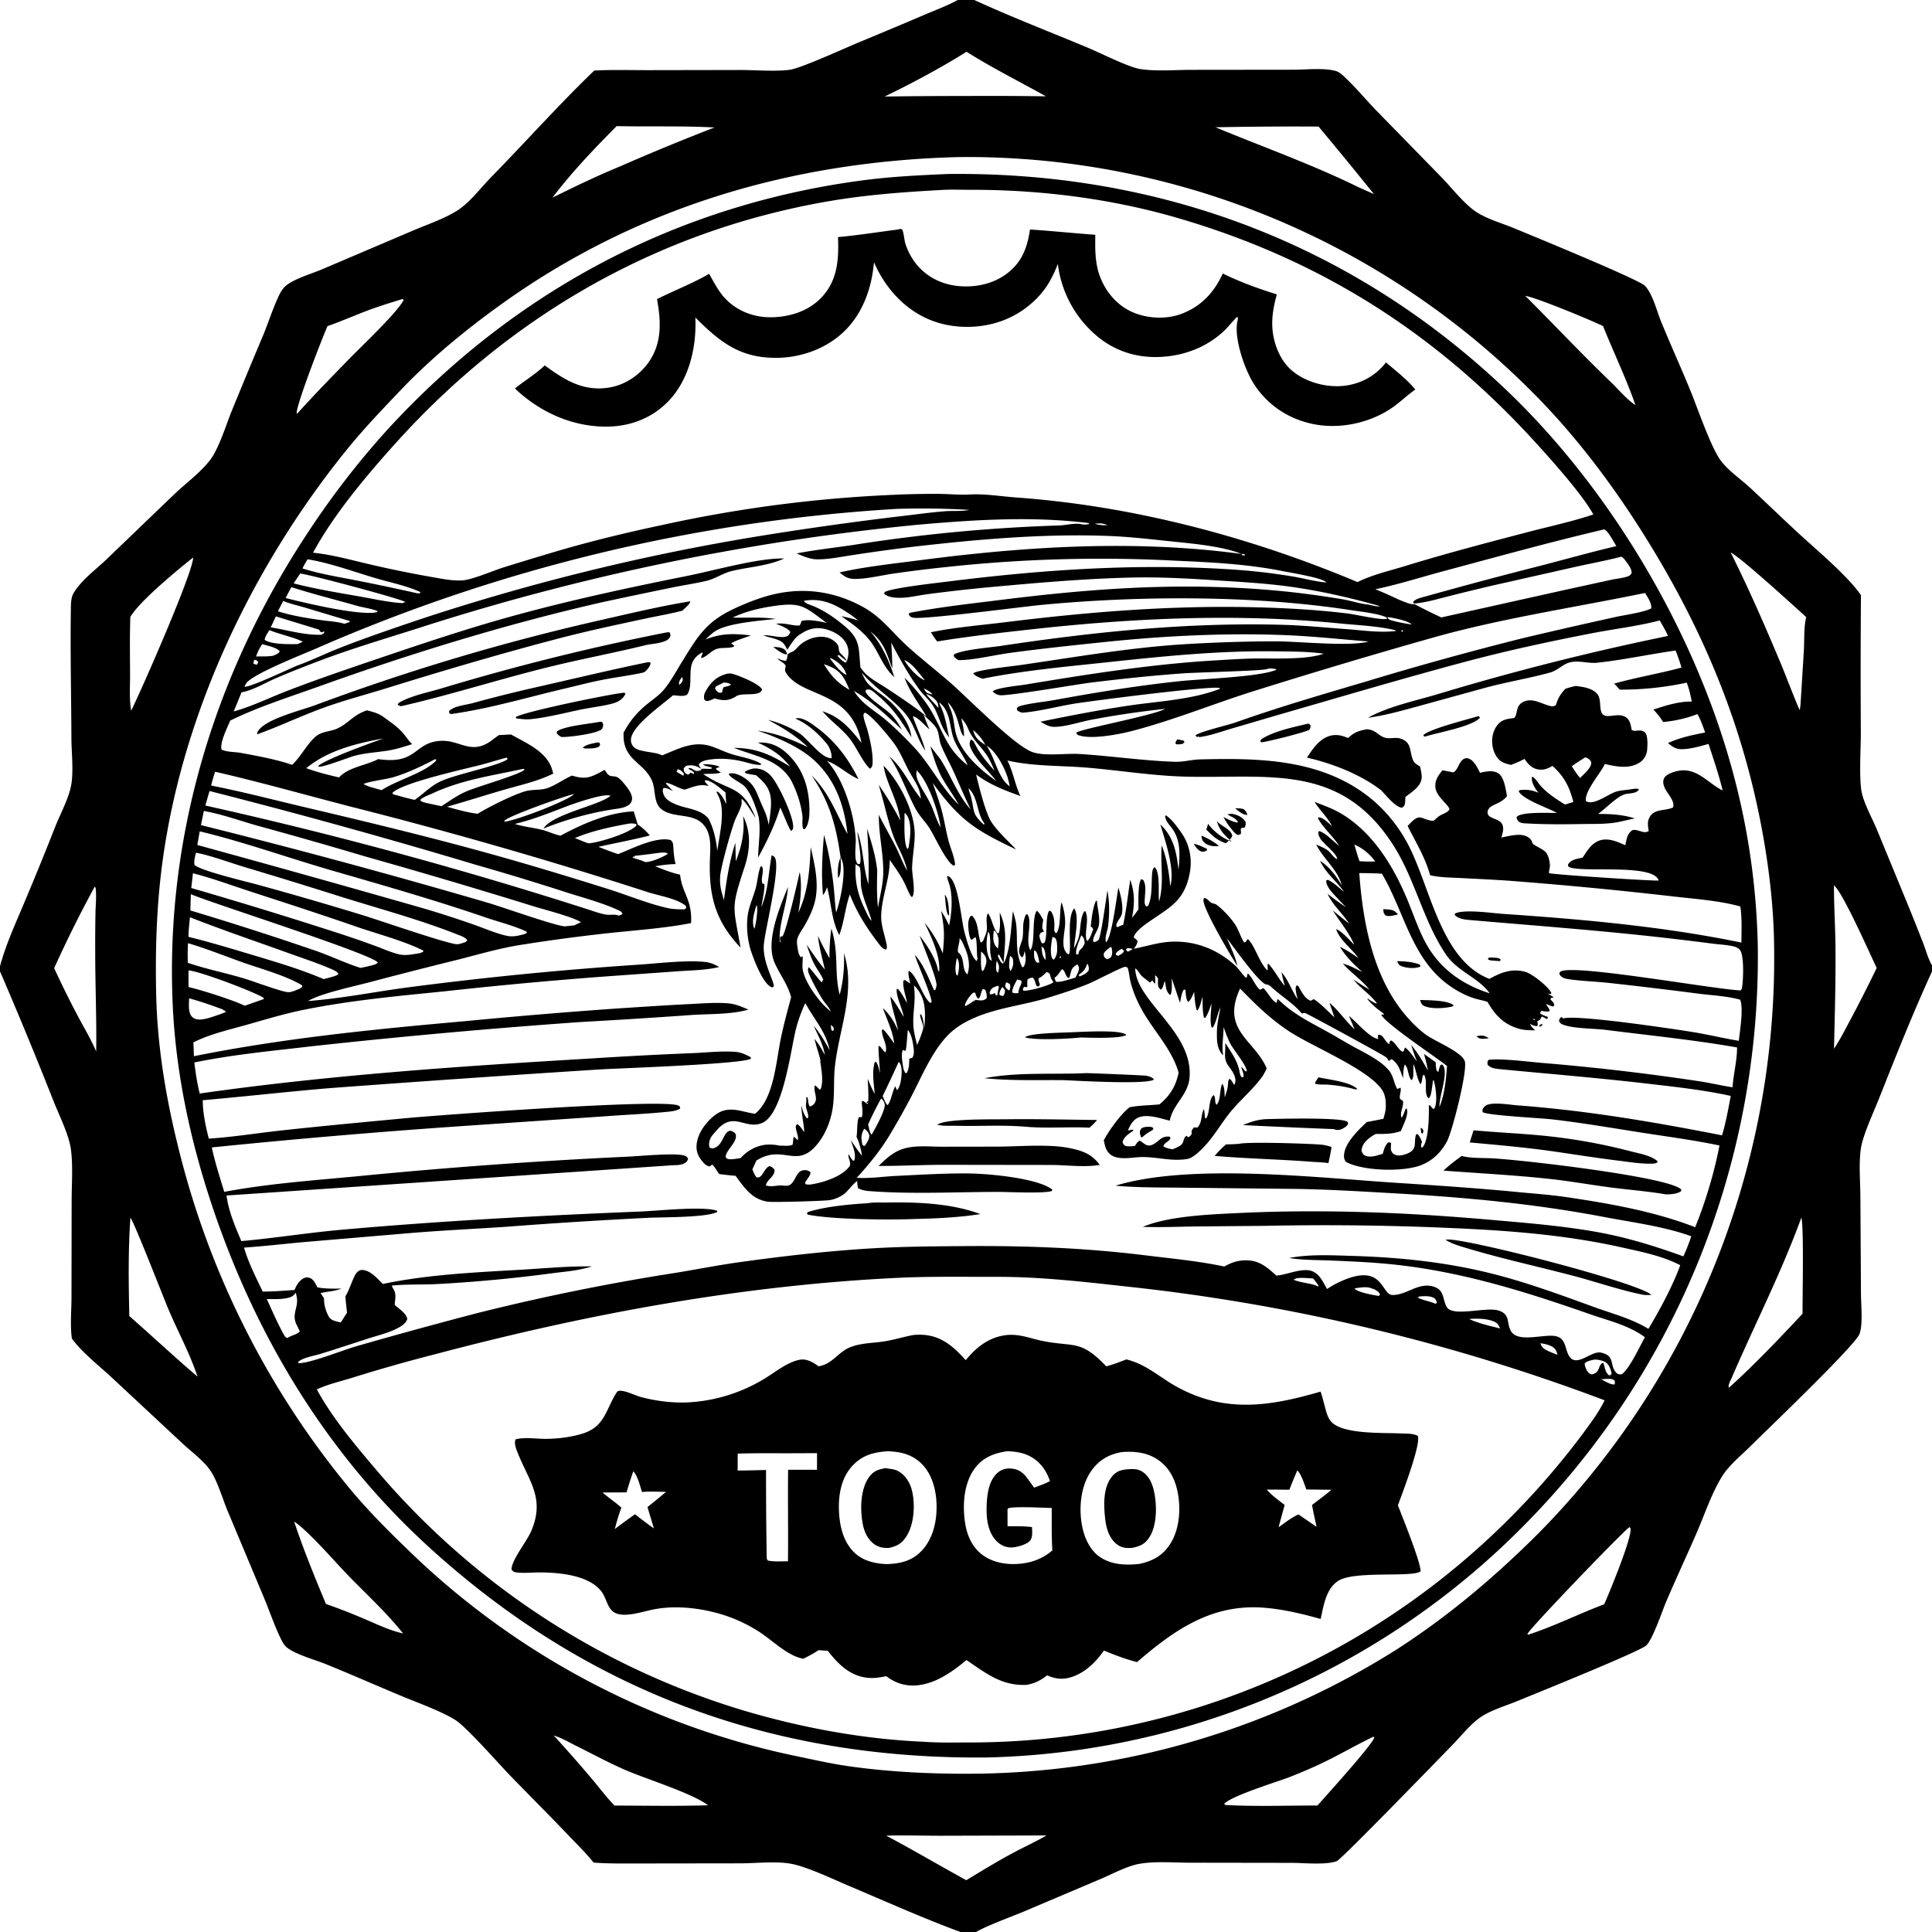 <svg xmlns="http://www.w3.org/2000/svg" viewBox="0 0 256 256"><path d="M126.895 0h2.204c4.943 2.273 10.073 4.244 15.094 6.343 1.722.72 5.369 2.59 6.976 2.82 2.133.305 4.553.093 6.717.091l13.567-.015c1.674-.002 3.947-.278 5.546.168.525.147 1.013.648 1.401 1.02 1.406 1.345 2.674 2.88 4.03 4.281l8.623 8.83c1.367 1.42 2.96 3.488 4.576 4.556 1.387.918 3.359 1.47 4.904 2.11 2.032.843 16.684 6.837 17.453 7.683 1.025 1.129 1.545 3.324 2.12 4.73 1.26 3.084 2.648 6.114 3.904 9.198.956 2.347 2.61 7.203 3.893 9.06.979 1.417 2.67 2.53 3.936 3.7 2.174 2.014 4.295 4.084 6.477 6.09 2.366 2.175 6.543 5.671 8.271 8.197q-.073 9.14-.016 18.28c.002 2.011-.262 6.117.127 7.903.32 1.476 1.34 3.314 1.947 4.748l3.637 8.826q1.315 3.186 2.565 6.397c.358.915.645 2.063 1.153 2.886v.827c-2.528 5.504-4.79 11.21-7.02 16.84-.714 1.804-2.171 4.885-2.417 6.703-.273 2.013-.064 4.302-.052 6.343l.077 12.863c.007 1.409.277 3.994-.19 5.268-.562 1.536-12.223 12.665-14.406 14.836-1.247 1.24-2.854 2.531-3.785 4.009-1.341 2.129-2.296 4.974-3.296 7.297-1.344 3.12-2.794 6.193-4.125 9.319-.565 1.327-1.769 4.982-2.656 5.826-.837.797-14.787 6.426-17.144 7.393-1.619.665-3.665 1.247-5.055 2.293-1.259.947-2.395 2.392-3.502 3.523-1.826 1.868-14.635 15.091-15.283 15.355-1.348.549-4.35.248-5.893.241l-13.423-.02c-2.157.002-4.615-.215-6.742.128-1.715.277-3.653 1.353-5.25 2.028l-10.072 4.271c-1.709.725-4.907 1.857-6.421 2.755h-2.08c-5-1.847-9.925-4.06-14.835-6.136-2.112-.893-5.35-2.453-7.52-2.887-1.963-.392-4.685-.084-6.739-.075l-12.808.017c-2.226-.013-4.495.06-6.712-.119-1.008-1.273-2.23-2.453-3.353-3.632-2.525-2.652-5.12-5.233-7.668-7.862-1.504-1.551-5.842-6.505-7.31-7.408-1.961-1.208-4.944-2.26-7.15-3.18-3.354-1.399-6.681-2.868-10.049-4.234-1.369-.555-4.076-1.29-5.167-2.236-.328-.284-.56-.727-.748-1.113-.847-1.74-1.485-3.65-2.231-5.44l-4.87-11.62c-.651-1.593-1.29-3.836-2.227-5.212-.908-1.334-2.486-2.472-3.675-3.581l-9.42-8.777c-1.726-1.601-3.868-3.257-5.259-5.14-.244-1.734-.052-3.68-.05-5.438l.02-12.843c.004-2.197.191-4.594-.094-6.768-.258-1.962-1.568-4.548-2.313-6.43Q3.68 137.245 0 128.714v-.675c.784-2.932 2.116-5.797 3.286-8.597q2.08-4.936 4.04-9.92c.671-1.679 1.673-3.506 2.06-5.264.406-1.844.085-4.472.077-6.404-.023-5.735-.16-11.495-.073-17.227.01-.667.016-1.444.361-2.035.982-1.682 2.9-3.084 4.3-4.415l9.118-8.761c1.494-1.412 3.374-2.79 4.63-4.406 1.203-1.547 2.15-4.691 2.911-6.572q2.057-5.024 4.165-10.027c.675-1.645 1.225-3.369 1.96-4.984.232-.51.52-1.065.927-1.456.993-.955 3.513-1.694 4.856-2.26l12.008-5.118c1.912-.82 4.13-1.556 5.884-2.644 1.71-1.06 3.12-2.99 4.529-4.43 4.589-4.69 8.977-9.621 13.703-14.17 2.34-.127 4.718-.05 7.063-.053l12.242-.022c1.957-.002 4.805.232 6.646-.035 1.463-.213 7.295-2.872 9.082-3.618q4.343-1.793 8.665-3.638c1.477-.631 3.05-1.206 4.455-1.982m1.172 6.854c-3.125 1.994-7.507 4.333-10.851 5.937q5.362-.076 10.724-.072 5.323-.032 10.646.042c-3.499-1.958-7.133-3.766-10.52-5.907M81.71 16.711c-2.982 2.997-5.94 6.108-8.505 9.476 2.95-1.456 5.906-2.883 8.95-4.135q6.203-2.717 12.518-5.161c-4.318-.232-8.642-.084-12.963-.18m82.522.1-3.186.05c6.325 2.62 12.745 4.9 18.907 7.918l2.1.942q-3.625-4.51-7.337-8.95-5.242-.029-10.484.04m-37.06 3.999c-22.214.537-42.97 6.638-61.082 19.744-4.579 3.312-9.017 6.971-12.924 11.064-2.426 2.543-4.891 5.11-7.108 7.838-12.391 15.252-21.605 34.424-24.419 53.96-.89 6.175-1.087 12.36-.938 18.59.16 6.67 1.278 13.404 2.883 19.868q.38 1.563.805 3.115t.893 3.092q.469 1.54.981 3.065t1.068 3.036q.555 1.51 1.153 3.004.599 1.494 1.239 2.97t1.323 2.934q.682 1.457 1.405 2.895.724 1.437 1.488 2.853t1.568 2.81q.803 1.395 1.647 2.765.843 1.37 1.725 2.717t1.802 2.666 1.877 2.614 1.95 2.56q.994 1.266 2.023 2.503c2.732 3.261 5.859 6.31 8.938 9.24q.655.614 1.322 1.217.666.603 1.343 1.194t1.363 1.171 1.383 1.147q.697.568 1.403 1.123.706.556 1.422 1.099.715.543 1.44 1.074t1.46 1.05 1.477 1.023q.742.506 1.494.998.751.493 1.511.972.76.48 1.528.947t1.544.92 1.56.892 1.574.866 1.59.839 1.603.81q.805.4 1.618.784.811.385 1.63.755.819.371 1.644.727.824.357 1.655.699t1.667.67q.837.328 1.68.641.841.314 1.689.612.848.299 1.7.583t1.71.554 1.718.524 1.728.494 1.736.464 1.744.435 1.751.404 1.758.374c2.21.467 4.42.958 6.657 1.273 5.236.738 10.73 1.007 16.022.978q.934-.004 1.868-.025.934-.02 1.868-.057.933-.036 1.866-.09.933-.053 1.864-.122.932-.07 1.862-.155.93-.086 1.859-.188t1.855-.22 1.852-.253q.924-.135 1.846-.285.922-.151 1.841-.318.92-.167 1.836-.35t1.828-.382q.913-.198 1.822-.413.91-.216 1.815-.446.905-.231 1.806-.478t1.798-.508 1.789-.541 1.779-.572 1.768-.602 1.758-.634 1.746-.665 1.734-.694 1.722-.725 1.71-.756 1.695-.785 1.681-.814 1.667-.844 1.652-.873 1.636-.902 1.62-.93q.807-.473 1.604-.96.798-.486 1.587-.986c6.781-4.384 12.916-9.582 18.622-15.281q.936-.949 1.848-1.92.912-.972 1.8-1.965.889-.994 1.752-2.008t1.702-2.051q.838-1.036 1.65-2.092.813-1.056 1.6-2.132.786-1.076 1.545-2.17.76-1.095 1.492-2.209.733-1.113 1.438-2.243.705-1.131 1.382-2.279t1.325-2.312 1.268-2.344 1.21-2.374 1.152-2.403 1.092-2.43 1.032-2.458.971-2.481.91-2.505.849-2.526q.408-1.268.785-2.546t.723-2.565.66-2.582.596-2.597.532-2.611q.25-1.31.468-2.624t.403-2.634.338-2.643q.153-1.324.273-2.651t.208-2.657.143-2.661.077-2.664.011-2.665c0-5.286-.597-10.637-1.539-15.833-2.573-14.19-7.814-26.775-15.411-38.992-4.338-6.977-9.35-13.664-15.178-19.476q-.919-.921-1.86-1.82-.94-.898-1.903-1.773-.962-.875-1.946-1.725t-1.988-1.678q-1.005-.826-2.03-1.627-1.024-.802-2.068-1.578t-2.107-1.526-2.143-1.474-2.18-1.42q-1.097-.697-2.213-1.366-1.115-.67-2.246-1.312t-2.278-1.256-2.308-1.2-2.337-1.141-2.364-1.085-2.391-1.026-2.415-.967-2.438-.907-2.46-.846q-1.234-.409-2.479-.787-1.245-.377-2.498-.724t-2.516-.663q-1.261-.316-2.53-.601-1.27-.285-2.545-.539-1.276-.253-2.558-.476t-2.568-.412-2.578-.35q-1.29-.158-2.585-.285t-2.592-.222-2.596-.158-2.6-.095-2.601-.03q-.431 0-.862.01m74.94 18.394c3.798 3.79 7.461 7.69 11.33 11.413.996.959 2.121 2.322 3.258 3.054-1.155-3.378-2.928-7.07-4.287-10.465-1.503-.75-8.942-3.83-10.301-4.002m-148.826.423c-1.54.483-3.091.951-4.602 1.522-1.769.669-3.498 1.439-5.287 2.056-.612 1.345-4.278 10.757-4.078 11.6l.09-.035c2.263-2.509 4.637-4.934 6.994-7.354 1.43-1.47 6.342-6.117 7.072-7.667-.12-.133-.05-.105-.19-.122m176.034 33.57c2.496 4.981 4.674 10.013 6.824 15.147.225.538 2.207 5.657 2.339 5.739l.093-.709.447-7.218c.076-1.425-.02-3.011.304-4.398-1.603-1.45-8.664-7.907-10.007-8.56m-203.726.67c-2.023 1.593-7.07 5.766-8.278 7.807l-.048.08c-.086 2.548-.044 5.105-.034 7.655.006 1.523-.124 3.261.151 4.756 1.365-2.769 8.2-18.312 8.209-20.297m217.42 43.447c-.018 2.729.174 5.428.197 8.15.039 4.512-.093 8.989-.195 13.496.764-1.157 1.396-2.386 2.046-3.609q1.878-3.515 3.612-7.104c-.894-1.83-4.492-10.032-5.66-10.933m-230.459.16q-2.89 5.3-5.377 10.802 1.78 3.884 3.83 7.634c.627 1.122 1.236 2.22 1.736 3.407.069-4.438-.134-8.887-.128-13.33q-.014-2.538.036-5.077c.02-.985.133-2.068.041-3.04-.017-.177-.011-.265-.138-.397m4.722 43.867c-.298 4.28-.241 8.745-.14 13.034 3.026 2.655 5.967 5.41 9.03 8.02-1-3.042-2.586-5.942-3.838-8.892-.668-1.573-4.528-11.531-5.052-12.161m221.411-.008c-2.642 7.269-6.18 14.154-9.235 21.243-.15.347-.474.893-.385 1.252l.039.031c3.4-3.07 6.611-6.449 9.74-9.795-.014-2.023.189-11.651-.159-12.731M38.974 201.608c1.217 3.678 2.726 7.346 4.214 10.923a81 81 0 0 1 5.096 1.986c1.657.705 3.362 1.531 5.125 1.924-2.252-2.839-4.95-5.274-7.457-7.878-1.7-1.765-5.06-5.665-6.978-6.954m176.938.738c-1.138.853-13.252 13.46-13.52 14.166l.09.094c3.441-1.106 6.699-2.767 10.085-4.03.65-1.483 3.794-9.027 3.47-10.105zM73.379 229.964q2.526 2.763 4.945 5.621c1.023 1.21 2.005 2.521 3.098 3.662 4.124.003 8.271.097 12.392-.042-2.063-1.577-8.092-3.446-10.827-4.618-2.257-.968-4.443-2.164-6.645-3.255-.942-.467-1.961-1.071-2.963-1.368m108.603.157c-2.543 1.226-4.981 2.68-7.55 3.849q-1.806.82-3.654 1.541c-1.365.523-7.985 2.572-8.564 3.546l.191.12c4.032.207 8.126.063 12.165.064 1.151-1.302 7.24-8.01 7.528-9.005zm-64.561 13.11c3.588 1.9 7.065 3.965 10.621 5.908 2.223-1.353 4.475-2.728 6.783-3.931 1.275-.659 2.605-1.279 3.843-2.002l-14.037.04c-2.397-.002-4.815-.08-7.21-.015"/><path d="M130.781 232.874c-28.423.291-52.98-8.743-73.984-27.911-13.508-12.327-22.94-27.951-28.698-45.209-2.89-8.661-4.817-17.596-5.219-26.742-.978-22.227 5.582-43.723 17.778-62.235q2.4-3.679 5.084-7.156 2.683-3.478 5.634-6.732c16.829-18.324 38.292-29.752 63.006-33.001 3.721-.49 7.48-.672 11.227-.833 28.03-.327 53.577 9.224 73.94 28.58 13.635 12.962 24.582 31.35 29.718 49.438q.835 2.926 1.483 5.9t1.105 5.983.721 6.04.335 6.076q.022 1.32.012 2.641-.011 1.321-.055 2.642-.043 1.32-.119 2.639t-.184 2.635-.25 2.63-.315 2.623-.379 2.614-.443 2.605-.508 2.592-.571 2.579-.636 2.564-.698 2.548-.761 2.53-.824 2.51-.885 2.489-.946 2.466-1.007 2.443-1.067 2.416-1.126 2.39-1.185 2.361-1.244 2.331-1.3 2.3-1.356 2.267-1.413 2.232-1.467 2.197q-.747 1.09-1.52 2.16-.774 1.071-1.574 2.122t-1.626 2.082-1.676 2.042-1.727 2q-.875.989-1.775 1.956t-1.823 1.912q-.874.898-1.769 1.776-.895.877-1.81 1.733-.917.855-1.853 1.688-.937.833-1.893 1.643-.957.81-1.933 1.597-.975.786-1.97 1.549t-2.008 1.5q-1.012.74-2.043 1.453-1.03.713-2.077 1.401-1.048.689-2.112 1.351-1.064.663-2.143 1.3-1.08.637-2.175 1.247t-2.203 1.194-2.233 1.14-2.259 1.085-2.285 1.03-2.31.975-2.332.918-2.353.862q-1.183.416-2.374.804t-2.393.746q-1.201.359-2.41.689t-2.427.629-2.44.57-2.454.511-2.466.451-2.476.392-2.484.33-2.492.271-2.498.21-2.502.15-2.505.089M111.252 75.847c3.492-.781 7.135-1.156 10.682-1.62 14.076-1.836 28.451-2.731 42.569-.827l.132.188.364-.005-.125-.17-.371-.013c-2.358-.972-6.14-1.338-8.706-1.602-2.913-.3-5.854-.659-8.78-.776-8.749-.35-17.788.467-26.479 1.479q-3.872.48-7.729 1.075c-1.484.219-3.068.56-4.568.537-.913-.014-1.85-.424-2.678-.781 2.471-.48 5.005-.751 7.497-1.124q6.769-1.072 13.59-1.718 6.823-.646 13.672-.864c.904-.023 2.093-.354 2.95-.17.383.083.667.052 1.046-.01l-.076-.14c-7.536-.928-15.201-.436-22.737.235q-4.218.41-8.422.933-4.206.522-8.395 1.158-4.19.636-8.36 1.385-4.171.749-8.32 1.61t-8.273 1.834-8.221 2.055-8.163 2.277-8.098 2.496c-4.412 1.404-8.92 2.736-13.243 4.391-1.855.71-3.738 1.438-5.556 2.234-1.462.639-2.883 1.53-4.462 1.83q-.501 1.27-1.027 2.53l.243-.07c2.34-.684 4.59-1.79 6.866-2.667 3.803-1.466 7.698-2.8 11.56-4.108 5.852-1.984 11.792-3.993 17.742-5.65 7.875-2.195 15.859-3.901 23.87-5.509 3.49-.7 9.167-2.325 12.545-2.269l.121.001c-2.148.994-4.638 1.106-6.922 1.654-1.18.283-2.186 1.016-3.353 1.3-1.403.34-2.86.549-4.276.833q-4.837.983-9.66 2.03c-12.498 2.84-25.315 6.784-37.384 11.115-3.937 1.414-8.05 2.703-11.81 4.543-.376.934-1.388 2.88-1.153 3.842.726.352 1.805.296 2.616.45 2.197.412 4.632.85 6.74 1.572 1.174-1.105 1.848-2.566 2.996-3.637.94-.876 1.981-.696 3.036-1.194 1.459-.69 1.989-1.727 3.864-2.388.812.208 1.504.368 2.192.869.859.625 1.743 1.215 2.47 1.997.488.524.81 1.116 1.347 1.614-1.024.323-2.051.656-3.112.837-1.55.264-3.171.316-4.684.755-.696.202-4.121 1.536-4.614 1.391l.011-.148c1.448-1.04 6.705-2.904 8.592-3.593-3.634.67-7.324 1.566-10.23 3.943 1.426.524 2.871.876 4.346 1.227 1.224-1.358 3.583-1.584 5.192-2.432 5.13.76 4.697-2.097 8.066-2.404 2.776-.252 4.167 2 6.988-.084.317-.234.62-.488.957-.693l1.582-.084c2.066 1.177 4.826 2.283 5.493 4.792q.053.2.1.4c-2.156 1.051-4.205 1.469-6.485 2.128-2.535.733-5.05 1.543-7.59 2.255 1.334.385 2.694.762 4.075.937 1.352-.866 4.935-2.638 6.419-3.016.926-.237 1.925-.074 2.832-.395 1.15-.409 2.125-1.166 3.236-1.652 1.605.479 2.255.361 3.742-.442l.583-.318.091.132c.19.27.364.594.706.676.24.058.51.04.747.112.465.14 1.129.999 1.424 1.393.322.43.733 1.056.662 1.621-.043.341-.232.591-.515.773-.515.33-1.167.407-1.76.493-3.174.462-6.473 1.388-9.456 2.58 1.13-1.915 7.675-3.151 8.878-4.35-.833-.365-4.894 1.056-5.951 1.462-2.182.839-4.45 1.736-6.727 2.278 1.174.366 2.3.47 3.475.744.878.205 1.692.633 2.584.81 2.933-1.581 6.333-3.075 9.702-3.218q.269.865.519 1.737a7 7 0 0 1 1.609 1.46c-2.27.573-4.534.994-6.811 1.502.868.34 1.734.672 2.618.965 1.778-.696 5.009-2.371 6.959-1.865.357.316.335.62.362 1.096.04.73.116 1.374.286 2.088-.925.023-1.799.129-2.709.287 1.088.434 2.159.865 3.307 1.12.273 2.496 1.629 3.29 1.457 6.413-3.519.683-7.214.933-10.784 1.313q-5.924.643-11.809 1.578c-2.799.44-5.58 1.265-8.326 1.961q-5.75 1.418-11.477 2.93c-2.184.589-6.629 1.506-8.36 2.544l-.052.077.053-.076c4.479-.332 8.972-1.255 13.429-1.833q15.015-1.96 30.125-2.968c2.742-.171 6.282-.632 8.952-.388.773.07 1.296.301 1.968.682-1.743.425-3.668.435-5.455.564l-9.099.65q-10.924.803-21.81 2.004c-6.315.638-12.763 1.226-18.983 2.516-2.555.53-5.084 1.319-7.597 2.018-2.187.61-4.701 1.2-6.722 2.24.04.608.047 1.219.065 1.827 11.839-2.386 23.967-3.582 35.987-4.648q10.202-.984 20.426-1.7c3.1-.197 6.202-.41 9.304-.561 1.688-.082 3.516-.246 5.2-.083.896.086 1.742.464 2.559.817-2.29.664-5.084.552-7.469.71q-7.383.528-14.775.937-17.71 1.256-35.359 3.182c-5.243.618-10.637 1.113-15.81 2.175.168 1.388.372 2.758.712 4.115 17.207-2.455 34.568-3.625 51.909-4.647q6.682-.431 13.373-.702c1.871-.077 3.889-.311 5.743-.17.68.053 1.403.376 1.984.719l.02.189c-1.08.71-17.155 1.255-19.966 1.417q-17.968 1.15-35.924 2.487c-5.586.471-11.155 1.107-16.739 1.595.011 1.746.384 3.402.801 5.087 3.173-.201 6.381-.726 9.546-1.072 5.49-.602 11.004-1.112 16.502-1.63 4.192-.394 34.54-2.663 36.205-1.661.21.126.141.084.221.349-.457.382-1.488.439-2.081.497-2.481.243-4.982.348-7.469.53l-19.973 1.368q-16.296 1.135-32.548 2.786c.416 1.99 1.062 3.942 1.647 5.888 5.88-1.108 12.054-1.53 18.007-2.102q17.724-1.731 35.512-2.564c1.552-.071 6.052-.507 7.34-.166.332.088.446.153.604.453-.04.112-.066.21-.14.308-.44.582-1.397.515-2.044.555l-58.976 4c.255 2.05 1.156 4.15 1.963 6.041 4.475-.405 8.922-1.12 13.404-1.517 13.185-1.166 26.325-1.87 39.548-2.405 2.263-.091 8.222-.742 10.107-.096l-.033.175c-1.51.727-6.972.661-8.994.75q-9.477.47-18.94 1.194c-4.263.288-8.532.483-12.79.84l-13.884 1.177c-2.691.244-5.371.557-8.068.744.591 2.017 1.575 3.93 2.476 5.822 1.404.01 2.813-.116 4.213-.204.222-.526.48-1.005.93-1.371.276-.224.567-.342.928-.275.652.121.894.773 1.185 1.294 1.052.205 2.122.17 3.19.17l-.232.076c-.87.298-1.669.304-2.546.517.166.227.314.465.465.703-.037.81.236 1.703.628 2.414.3.545 1.03.624 1.587.771l.828-1.297q-.129-1.082-.22-2.168c.557-.851 1.056-2.637 1.489-3.116.191-.21.438-.381.732-.375 1.081.024 2.035 1.157 2.74 1.855 6.004-1.254 12.225-1.532 18.333-1.886 3.116-.181 6.251-.489 9.374-.44-1.703.567-3.694.697-5.466.936q-7.368.978-14.788 1.39c-2.072.12-4.206.012-6.261.215.053.227.255.501.352.724.23.526.078 1.251.024 1.81.57.585 1.459 1.03 1.68 1.866-.176.63-.785.983-1.334 1.268-1.178.613-2.614.95-3.878 1.358-2.146.693-4.288 1.411-6.445 2.067-.791.24-2.223.458-2.816 1.037l.024.154c1.53.036 5.883-1.727 7.601-2.217q8.109-2.335 16.276-4.461 13.008-3.255 26.258-5.316c2.797-.461 5.57-1.009 8.38-1.399 5.922-.821 11.956-1.513 17.922-1.848 3.973-.223 7.938-.245 11.915-.275 8.109-.06 15.814.231 23.875 1.221 3.486.428 7.04.757 10.476 1.486.867-.487 1.662-.785 2.67-.818 1.905-.062 2.913.835 4.227 2.022 1.38-.101 3.194-.985 4.517-.657 1.151.285 1.668 1.493 2.19 2.429l.385-.232c.274-.168.547-.34.836-.484 6.309-3.16 5.875 1.48 7.457 1.512 1.945.038 3.534-1.849 5.644-1.038 1.236.474 1.006 1.66 1.542 2.617.776 1.387 5.195-.051 6.876.482 1.61.51 1.008 1.644 1.655 2.744.934 1.589 4.45.302 5.966.66 1.373.324 1.132 1.751 1.764 2.684.998 1.471 2.896-.791 4.18-.514 1.94.419 1.078 1.63 2.028 2.67.217.24.427.202.721.214 1.034-.734 2.385-3.7 3.076-4.92-2.15-1.589-4.777-2.18-7.25-3.044-8.41-2.94-16.714-5.554-25.607-6.547-2.96-.331-6.003-.464-8.978-.584-1.686-.069-3.444-.036-5.11-.297l-.194-.031c2.745-.52 5.67-.355 8.448-.272 6.4.193 12.707.864 18.925 2.474 4.469 1.156 8.802 2.767 13.133 4.336 2.408.872 4.89 1.504 7.097 2.856 1.529-2.546 3.2-5.65 4.219-8.436-2.36-1.234-5.172-1.781-7.758-2.36-7.674-1.716-15.36-2.262-23.201-2.592q-12.022-.514-24.051-.263l-9.08.08c-2.373.03-4.752.138-7.124.054 3.414-1.438 8.865-1.647 12.586-1.827 11.16-.538 22.235-.096 33.359.88 4.667.409 9.357.779 13.975 1.584 4.052.707 7.847 1.876 11.706 3.273.397-.877.748-1.744 1.047-2.66-3.553-1.302-7.79-1.839-11.516-2.55-9.311-1.775-18.348-2.603-27.8-3.143-4.382-.25-8.738-.518-13.13-.585l-14.938-.16c-2.958-.042-5.97.003-8.917-.267 9.904-3.008 26.545-1.072 37.106-.387 5.454.354 10.861.713 16.304 1.24 2.154.209 4.336.36 6.476.68 5.725.855 11.52 1.872 16.934 3.97 1.36-3.348 2.543-7.273 3.217-10.831-3.412-.713-6.917-1.173-10.361-1.71-3.954-.618-7.954-1.309-11.928-1.762-1.438-.163-8.485-.513-9.09-.947l-.025-.31c.11-.236.185-.362.399-.523.776-.584 3.27-.133 4.236-.062 9.126.67 18.135 2.209 27.106 3.97.52-1.707.822-3.472 1.16-5.223-3.553-.78-7.163-1.172-10.77-1.595-6.528-.765-13.072-1.301-19.612-1.93-.63-.06-1.408-.096-1.839-.614-.022-.325-.058-.37.123-.633 1.497-.23 5.24.236 6.91.383q10.486.864 20.89 2.428c1.52.224 3.013.59 4.534.816.116-1.783.596-3.457.599-5.276-5.752-1.014-11.591-1.587-17.384-2.327-1.506-.192-4.328-.159-5.656-.688-.32-.128-.427-.215-.56-.526.109-.278.07-.341.344-.489l.244.185c1.675-.542 14.803 1.416 17.333 1.836 1.978.328 3.93.804 5.911 1.13.142-1.29.644-4.311.178-5.448-1.72-.489-3.754-.573-5.537-.802q-5.961-.776-11.937-1.43c-1.751-.19-3.56-.232-5.297-.494-.484-.072-.865-.195-1.162-.602.002-.232-.051-.223.088-.358 1.208-1.18 20.405 2.323 23.87 2.45.214-.145.2-.22.237-.467.147-.962.295-4.235-.322-4.921-.21-.233-.516-.37-.816-.442-.853-.206-1.825-.24-2.699-.353q-3.144-.408-6.295-.767c-8.685-.995-17.388-1.63-26.093-2.385-.63-.055-1.444-.182-1.876-.684l.089-.19c1.383-.56 4.771-.032 6.393.078 10.512.714 21.191 1.666 31.522 3.797.01-1.574.093-3.228-.142-4.786-2.975-.818-6.3-1.012-9.358-1.38q-10.773-1.231-21.586-2.051c-2.035-.134-4.075-.228-6.112-.335-1.341-.07-2.74-.064-4.053-.373-.65-2.374-1.89-4.35-2.976-6.524.357-.367.769-.865 1.248-1.062.37-.152.602-.03.953.094 1.778.63 1.016.076 2.393-.572.32-.15.693-.295.904-.592.294-.413-1.655-1.634-1.81-2.92-.117-.967.352-1.62.924-2.329l1.443.28c.576-.258.726-1.322 1.308-1.729a.75.75 0 0 1 .769-.085c.723.29 1.128 1.23 1.463 1.873.7-.19 1.718-.367 2.372.029.862.522 1.001 2.133 1.204 3.053-.619.732-1.095.846-1.904 1.26-.296.152-.588.4-.657.743-.213 1.05 1.478.86 1.91 1.705.293.575.057 1.207-.101 1.784 1.012-.191 2.546-.658 3.489-.078.368.227.505.383.623.793.09.317 1.52.826 1.855 1.323.324.482.561 1.482.427 2.057a2.8 2.8 0 0 0-.08.623c.62.196 14.243 1.085 14.534.969-.722-2.37-10.83-.896-11.978-1.858-.037-.256-.084-.206.05-.385.43-.567 1.196-.642 1.846-.784.573-.856 1.125-1.828 2.131-2.227 1.184-.47 2.451.1 3.53.591l.02-.09c.145-.748.241-1.43.903-1.911.42-.116.802.07 1.207.178.376.1.618.14.97-.063-.069-.459-.178-1.017-.035-1.469.509-1.595 2.128-1.118 3.254-1.66.3-.885-.786-1.828-1.122-2.64-.159-.383-.258-.844-.057-1.23.248-.476.957-.736 1.441-.876 2.739-.791 4.212 1.422 6.182 2.427l.136.067c-.51-2.086-1.205-4.124-1.87-6.165-.93.26-1.991.569-2.95.662-1.16.112-1.573-.047-2.425-.778 1.591-.729 3.214-1.06 4.92-1.395-.295-.842-.576-1.659-1.014-2.44q-1.096.417-2.238.68-1.143.263-2.31.366a9.6 9.6 0 0 0-1.294-1.644c1.545-.514 3.458-1.122 5.093-1.054-.179-.872-.35-1.683-.675-2.515q-2.187.47-4.412.703t-4.462.222l-.73-.802c2.941-.824 5.963-1.323 8.911-2.121a26 26 0 0 0-.78-2.26c-3.469.487-6.917 1.251-10.4 1.618-1.21.127-2.359-.341-3.568-.055-.97.229-1.659 1.077-2.635 1.348-2.818.781-5.742 1.248-8.578 2.016l-8.816 2.426c-2.243.606-4.457 1.25-6.766 1.555 2.67-1.488 6.169-2.214 9.093-3.082q15.153-4.576 30.659-7.757c-.308-.716-.71-1.382-1.098-2.056-2.868.76-5.952 1.113-8.873 1.679-5.652 1.094-11.334 2.317-16.895 3.8-8.276 2.209-16.515 4.656-24.746 7.027l-6.343 1.863c-1.337.396-2.746.913-4.131 1.089l-.2-.117-.048.025.121.1c-.307-.058-.174.012-.396-.212.145-.394 4.457-1.435 5.21-1.703 5.66-2.013 11.425-3.691 17.183-5.394q10.409-3.157 20.96-5.799 6.159-1.46 12.341-2.818c1.167-.265 3.797-.62 4.7-1.142.074-.69-.478-1.46-.823-2.038-9.256 1.912-19.03 3.357-28.1 5.917q-12.34 3.492-24.571 7.347c-5.108 1.66-10.191 3.705-15.39 5.045-1.718.442-5.21 1.103-6.893.575-.275-.086-.295-.124-.41-.368.504-.48 9.629-2.161 11.65-3.09l.14-.067q-4.887.514-9.715 1.426c-1.572.287-3.443.953-5.026.957-.663.002-1.24-.367-1.797-.682 3.868-.796 7.703-1.535 11.61-2.12 4.007-.599 8.339-.77 12.144-2.222l-.007-.124c-1.023-.344-16.992 1.708-19.258 2.077-2.12.345-4.643 1.013-6.737 1.185-.264.021-.469-.063-.687-.21-.207-.14-.141-.089-.207-.358.179-.231.38-.294.654-.364 1.429-.362 3.013-.492 4.475-.76 5.47-1.004 11.037-1.907 16.569-2.484 2.814-.293 10.56-.552 12.718-1.507l-.085-.087c-.386-.053-.76-.144-1.133-.007-.668.245-9.452.455-11.014.566-4.14.293-8.305.734-12.425 1.241-1.687.208-11.125 1.826-12.025 1.66-.321-.06-.731-.235-.914-.515.57-.484 3.525-.756 4.383-.899 8.213-1.364 16.505-2.676 24.822-3.178 1.713-.103 3.43-.219 5.145-.261 2.67-.066 7.106.218 9.512-.642-2.091-.303-4.218-.284-6.328-.315-7.65-.112-15.174.678-22.763 1.49-5.255.563-10.967 1.09-16.124 2.141-.42-.164-.945-.343-1.23-.7.37-.46 5.137-.95 6.131-1.094 7.396-1.07 14.822-2.378 22.29-2.806 3.915-.225 7.885-.362 11.807-.352 2.984.008 9.748.721 12.182.016-3.731-.29-7.482-.707-11.222-.848-7.917-.3-15.948.104-23.822.925-4.177.435-8.377.875-12.537 1.442-2.076.283-4.765.953-6.788.953a1.9 1.9 0 0 1-.628-.531l.048-.242c1.35-.65 4.552-.868 6.206-1.117 12.362-1.858 24.684-3.13 37.204-2.795 2.895.078 5.738.368 8.62.578 2.174.159 4.338.5 6.523.244l-.117-.11c-2.333-.558-4.935-.651-7.328-.89-13.726-1.372-27.602-.708-41.285.828-4.024.451-8.057.898-12.053 1.56-.318-.38-.581-.804-.856-1.216 3.208-.668 6.618-.932 9.87-1.335 10.88-1.35 21.714-2.233 32.689-1.99 4.23.095 8.575.326 12.772.847.95.118 4.379.905 5.102.692l-.022-.167c-.995-.528-3.555-.798-4.776-.986-12.91-1.99-28.159-1.926-41.196-.668-2.107.204-15.674 1.977-16.808 1.668-.319-.087-.408-.176-.57-.454l.14-.182c4.013-.778 8.074-1.217 12.128-1.723 12.275-1.533 23.686-2.346 36.073-1.26 3.042.266 6.123.677 9.135 1.18 1.083.181 2.199.564 3.266.684.558.064 1.197.334 1.743.237-3.9-1.107-8.038-2.058-12.068-2.605-3.332-.452-6.651-.622-10.001-.844-3.58-.238-7.205-.428-10.796-.348-6.37.142-12.706.714-19.047 1.29q-4.046.383-8.074.916c-1.094.141-2.216.416-3.312.47-.739.036-1.856.003-2.428-.525l.053-.211c.85-.562 6.905-1.221 8.225-1.389 12.927-1.637 26.036-2.517 39.051-1.53q3.515.281 6.992.87c1.411.248 2.851.654 4.278.761-.046-.04-.086-.087-.136-.121-.848-.565-4.416-1.136-5.616-1.376-4.783-.958-9.54-1.178-14.394-1.396q-7.565-.392-15.137-.179t-15.103 1.03q-3.545.369-7.073.878c-1.447.222-2.937.575-4.393.674-1.228.084-1.73-.033-2.651-.843m71.907 4.581.216.072.124.093-.124-.093zm2.864 1.323.144.216.332.021-.332-.02zm-109.96 23.47c-1.017.178-8.802 2.928-9.21 3.533-.026.038-.04.083-.06.124 1.366-.058 8.432-2.751 9.27-3.657l.061-.064zm48.593-80.042c-4.94.269-9.808.628-14.693 1.459-22.666 3.856-42.383 15.181-57.68 32.24-3.863 4.307-8.029 9.258-10.806 14.359 2.44.244 4.812.906 7.194 1.465q4.112.974 8.274 1.707c1.375.235 2.854.572 4.25.5 1.324-.067 4.015-1.24 5.433-1.696q3.504-1.093 7.023-2.135c4.69-1.388 9.55-2.553 14.334-3.565q3.754-.822 7.541-1.48 3.787-.66 7.599-1.154 3.811-.494 7.64-.823 3.83-.329 7.67-.492 3.064-.145 6.132-.121c1.357.023 2.735.158 4.09.069 1.961-.084 4.066.267 6.035.41 15.465 1.116 30.914 5.205 45.187 11.207 1.947-.977 4.332-1.52 6.42-2.162 5.417-1.666 10.922-3.1 16.405-4.531 2.797-.73 5.68-1.345 8.42-2.268-1.443-2.636-5.442-7.098-7.58-9.45-13.235-14.556-28.558-24.306-47.476-29.827-8.841-2.58-18.265-3.762-27.471-3.742-1.3.003-2.646-.06-3.94.03m-5.874 42.253q-2.48.147-4.955.35t-4.947.46q-2.47.257-4.935.569t-4.922.677-4.905.786-4.887.894-4.866 1.001-4.843 1.109-4.817 1.215q-2.402.634-4.789 1.32-2.387.688-4.759 1.427-2.371.74-4.726 1.531-2.355.792-4.691 1.635-2.337.843-4.654 1.738-2.318.895-4.615 1.84t-4.573 1.942c-1.74.763-8.201 3.288-9.21 4.542a1.8 1.8 0 0 0-.29.518c.62.17 5.988-2.39 6.946-2.779 1.911-.682 3.73-1.591 5.618-2.332 3.39-1.332 6.875-2.52 10.327-3.689q5.447-1.81 10.961-3.405 5.514-1.596 11.086-2.975t11.194-2.54q5.621-1.16 11.284-2.1 9.714-1.594 19.489-2.76c1.987-.224 4.001-.521 5.993-.667 1.036-.076 2.13.036 3.147-.177q-4.827-.282-9.66-.13m25.938 2.005h.216zm.328-.02c.596.134 1.087.21 1.694.166-.6-.258-1.057-.268-1.694-.165m67.51.73c-7.153 1.676-14.252 3.648-21.348 5.55-2.99.802-5.946 1.75-8.978 2.383 1.06.408 2.082.891 3.11 1.37.637.244 1.323.587 2.007.637l.084-.071-.208-.215c.256-.463 1.278-.658 1.774-.8q7.594-2.13 15.239-4.067c3.31-.859 6.612-1.791 9.941-2.571-.3-.464-1.121-2.048-1.6-2.213q-.01-.003-.022-.003m2.244 3.623c-1.943.506-3.92.871-5.881 1.302l-10.91 2.459q-3.011.7-6.007 1.461c-1.537.384-3.14.883-4.724.983q1.247.653 2.51 1.274l1.186.564 16.446-3.662 6.011-1.313c.718-.16 1.513-.22 2.207-.443.256-.082.393-.197.543-.414.093-.601-.601-1.427-.958-1.897a1.2 1.2 0 0 0-.353-.307zm-174.042.34c-.25.398-.485.78-.675 1.211 2.33.736 4.786 1.124 7.182 1.597q4.052.799 8.08 1.71l.355-.035-.025-.15c-1.784-.833-4.002-1.269-5.902-1.83-2.865-.848-6.078-2.032-9.015-2.503m-.987 1.883L38.91 77.3c2.87.742 5.79 1.215 8.706 1.729 1.876.33 3.805.768 5.704.893l.385-.147c-.285-.347-12.468-3.605-13.931-3.781m-1.171 1.805-.758 1.445c2.848.708 8.81 2.13 11.625 1.954l.512-.099.043-.118c-.84-.362-1.784-.44-2.663-.69-2.91-.829-5.881-1.57-8.759-2.492m-1.074 1.827L36.825 81c1.91.601 3.853.903 5.83 1.185.966.138 2.06.18 2.988.472l.692-.24.015-.124-5.83-1.752c-.977-.29-2.058-.52-2.99-.915m-.975 2.05-.68 1.449c2.22.364 4.473 1.062 6.729.98l.338-.22.027-.146-.094-.125-.06.155-.31-.006-.266-.37.088.052zm147.277.097c.182.331.301.362.662.463.816.23 1.711.384 2.55.517-.414-.497-2.39-.888-3.088-.97zM35.696 83.485c-.21.373-.614.889-.619 1.308.914.622 3.228.562 4.341.554l.693-.29c-.604-.466-3.434-1.108-4.415-1.572m149.935.092.167.135.144-.09-.13-.123zm-4.528 1.407.14.048-.101-.062zm-146.353.365c-.374.534-.598 1.033-.82 1.638.734-.02 1.576.028 2.293-.105.343-.17.656-.24.85-.578-.41-.523-1.683-.749-2.323-.955m-1.062 2.065-.125.485c.206.136.271.141.51.17l.146-.335c-.167-.27-.24-.227-.531-.32m129.002 3.68-.093-.015.065-.018.162-.005zm-.707.093-.041.026.076-.014.059-.03zm-94.865 9.21c-1.114.278-2.2.636-3.308.927-2.081.547-10.675 2.414-11.824 3.763.16.243.27.201.543.271q1.199.358 2.42.633l.135-.094c1.096-.772 1.988-1.745 3.22-2.327 2.153-1.017 7.647-2.047 8.923-2.953l.001-.16zm-9.477.207c-1.797.94-3.593 1.8-5.541 2.388-.902.273-3.333.557-3.938.904.313.162.599.281.933.39l1.469.415c2.111-1.377 5.542-2.21 7.214-3.897l.012-.173zm11.58 1.297c-4.163.909-8.038 1.42-11.954 3.246-.472.22-1.269.471-1.594.88.206.254.553.296.855.38l1.97.42c1.102-.714 2.192-1.508 3.411-2.01 1.715-.705 6.445-2.023 7.562-2.783l-.005-.142zm-40.722.356c-.185.608-.382 1.212-.522 1.832 4.241.833 8.424 1.936 12.63 2.924 7.888 1.855 15.705 3.742 23.519 5.891 5.53 1.521 11.063 3.2 16.534 4.922 2.555.805 5.202 1.917 7.801 2.496.743.166 1.51.175 2.269.165l.204-.187c-.037-.262-.059-.28-.273-.428-1.267-.875-3.473-1.205-4.944-1.697q-19.467-6.293-39.302-11.304c-5.965-1.55-11.911-3.227-17.915-4.614m-.734 2.56c-.186.639-.378 1.278-.553 1.92q12.785 2.852 25.427 6.283 12.641 3.43 25.114 7.432c.847.266 1.75.624 2.627.746.491.068 1.216-.098 1.628.14l.481-.222c-.109-.317-.29-.388-.585-.523-2.1-.966-4.49-1.599-6.694-2.298q-6.086-1.972-12.238-3.727-17.5-5.25-35.207-9.752m-.755 2.64-.381 1.875q19.097 4.766 37.99 10.284c1.683.48 9.404 3.228 10.306 3.127l1.185-.127.871-.433c-1.327-.769-4.848-1.643-6.463-2.148q-11.019-3.416-22.121-6.546-7.081-2.11-14.208-4.057c-2.381-.668-4.742-1.538-7.18-1.974m56.184 1.703c-2.386.435-4.775.943-7.019 1.886.6.243 1.199.506 1.816.702 1.317-.084 5.317-1.312 6.256-2.283.034-.035.061-.077.092-.115l-.038-.162a2.5 2.5 0 0 0-1.107-.029m-56.732 1-.318 1.805q15.143 4.152 30.238 8.477 3.321.99 6.59 2.145c1.36.48 2.79 1.114 4.199 1.415.825.177 1.513-.02 2.313-.222l.333-.17-.034-.159c-1.7-.802-3.684-1.28-5.469-1.892-6.67-2.287-13.495-4.234-20.27-6.193-5.77-1.668-11.78-3.822-17.582-5.206m-.497 2.834c-.119.53-.29 1.058-.197 1.602.759.782 6.922 2.228 8.402 2.64q7.094 1.946 14.127 4.103c2.052.64 10.964 3.716 12.223 3.776.35.016.833-.18 1.171-.285l.223-.231c-.217-.382-.755-.55-1.148-.707-4.954-1.981-10.422-3.453-15.53-5.048q-6.436-2.04-12.904-3.974c-1.655-.504-3.294-1.1-4.961-1.553q-.697-.19-1.406-.323m61.051.051q-1.466.212-2.939.36l-.091.261-.034-.25-.086.207-.202-.05c.605.263 1.215.353 1.8.652.735.062 2.304-.626 2.942-1.028l.042-.146c-.475-.148-.947-.058-1.432-.006m-61.452 2.666-.222 1.956q9.929 2.884 19.766 6.07 2.366.776 4.704 1.635c1.036.382 2.093.873 3.173 1.106.846.181 1.803-.057 2.654-.178l.415-.173.04-.169c-2.68-1.326-5.964-2.163-8.803-3.144-4.653-1.61-9.325-3.132-14.008-4.651-2.554-.828-5.124-1.786-7.72-2.452m-.277 2.775-.061 2.155q8.398 2.523 16.691 5.373c1.965.686 3.872 1.62 5.854 2.24.678-.139 1.35-.27 2.009-.49l.293-.21c-.612-1.09-21.909-7.836-24.786-9.068m-.12 3.054c-.08.862-.184 1.731-.195 2.598 2.832.694 5.621 1.542 8.414 2.378 3.197.957 6.435 1.913 9.51 3.224.56-.147 1.123-.285 1.67-.483l.293-.186c-.222-.337-.466-.447-.833-.61-1.853-.825-3.845-1.462-5.754-2.152-4.376-1.582-8.772-3.064-13.104-4.769m37.226 2.946.16.047zm-37.48.493c-.054.87-.053 1.727-.031 2.599 2.402.823 4.94 1.322 7.38 2.051 1.219.365 4.876 1.727 5.838 1.835.503.056 1.155-.28 1.61-.46l.352-.254c-.057-.226.007-.16-.159-.257-2.147-1.264-5.332-2.115-7.734-2.967-2.396-.85-4.819-1.839-7.256-2.547m.07 3.6c0 .736-.012 1.474.006 2.21 1.755.41 5.81 1.695 7.442 2.476l2.157-.755.377-.133c-.052-.193.003-.14-.132-.219-1.466-.855-8.294-3.434-9.85-3.579m.075 3.704c-.008.735-.176 1.963.446 2.501.375.325.825.346 1.294.288.764-.094 1.557-.41 2.289-.645l.878-.341-.12-.167.002.281-.084-.328-.093.031-.113-.126c-1.462-.553-2.99-1.084-4.499-1.494m.48 3.326.14.049-.11-.062zm106.89 33.578c-4.451.019-8.965-.079-13.409.133-20.78.99-41.252 4.797-61.333 10.115q-5.633 1.44-11.183 3.177c-1.504.462-3.094.827-4.522 1.492 1.974 3.66 4.968 7.246 7.66 10.412q.596.708 1.204 1.406.609.697 1.23 1.383t1.255 1.362 1.28 1.338 1.303 1.315 1.326 1.29q.67.64 1.35 1.268.68.627 1.373 1.242.691.615 1.394 1.217t1.417 1.192 1.438 1.166q.724.577 1.459 1.14.734.564 1.479 1.113.745.55 1.499 1.087t1.518 1.059 1.538 1.031q.773.51 1.555 1.004.783.495 1.574.975t1.591.947 1.608.918 1.624.888 1.64.859 1.655.83q.832.406 1.67.798.839.392 1.684.769.846.377 1.698.738.852.362 1.71.708.86.346 1.724.676.865.33 1.736.645.87.315 1.746.614.876.298 1.758.582.881.282 1.767.55c7.712 2.297 15.913 3.824 23.962 4.166 2.145.162 4.31.089 6.46.093q1.125-.004 2.25-.034 1.124-.029 2.248-.083t2.246-.133 2.242-.184 2.238-.233 2.232-.283 2.226-.333 2.217-.382q1.106-.204 2.208-.432 1.101-.228 2.198-.481 1.096-.252 2.186-.53 1.09-.276 2.175-.578t2.16-.626q1.078-.326 2.147-.675 1.07-.349 2.131-.722t2.114-.77 2.097-.816 2.078-.863 2.058-.909 2.037-.955q1.013-.488 2.016-1 1.002-.51 1.993-1.044.99-.533 1.969-1.088.978-.556 1.944-1.133t1.918-1.175 1.892-1.218 1.864-1.26q.926-.64 1.836-1.3.911-.66 1.806-1.341.896-.681 1.776-1.382t1.745-1.42 1.713-1.46q2.073-1.805 4.048-3.72 1.974-1.913 3.843-3.929 1.87-2.016 3.63-4.129t3.404-4.316c1.05-1.435 2.089-2.792 2.864-4.403q-3.82-1.442-7.684-2.761-3.863-1.32-7.767-2.515-3.903-1.196-7.843-2.267t-7.912-2.016q-3.972-.944-7.972-1.763-4-.818-8.024-1.508t-8.068-1.252-8.103-.995c-5.562-.616-11.211-1.266-16.814-1.28m39.37.186-.405.19c.948.418 2.048.425 3.029.787l.23.132.037-.15a8 8 0 0 0-.705-.932c-.709-.03-1.485-.127-2.186-.027m7.873 1.306-.196.077c.57.529 2.387.809 3.18.966l.208-.153c-.054-.295-.323-.47-.576-.629-.186-.117-.397-.174-.604-.242-.046-.015-.091-.034-.138-.048-.575-.18-1.284-.037-1.874.03m-140.467.599c-.404.555-.75.656-1.414.769-.775.131-1.648.08-2.436.085.693 1.518 1.358 3.056 2.152 4.524.184.3.23.524.576.64l.098-.065c.438-.285 1.274-.433 1.544-.827l-.456-.947c-.64-1.346.314-2.306.056-3.557-.042-.207-.078-.415-.12-.622m148.896.503-.25.157c.745.372 1.577.47 2.335.81l.19-.075c-.005-.296-.103-.409-.277-.64-.626-.369-1.298-.281-1.998-.252m6.574 3c1.275.584 2.736.901 4.093 1.243-.225-.531-.373-.755-.939-.968-.92-.346-2.178-.37-3.154-.275m9.436 3.212c.218.596.489.77 1.053 1.031.392.181.8.333 1.202.488-.11-.47-.204-.75-.633-1.035-.422-.279-1.124-.439-1.622-.484m7.15 2.156c-.433.11-.969.176-1.278.517.01.415.237.951.54 1.248.157.154.216.147.418.203.33-.091.609-.22.79-.526.179-.303.255-.826.603-.976.04-.017.084-.025.125-.037.068.232.138.462.196.696.106.436.299.819.682 1.067l.205-.301-.252.254-.073-.083.341-.134c-.093-.577-.325-1.27-.85-1.598-.327-.204-1.074-.354-1.446-.33m.889 2.607c.488.223 1.316.79 1.811.674l.025-.44c-.209-.216-.343-.26-.647-.277-.387-.022-.801.024-1.189.043"/><path d="M111.04 31.418c2.617-.243 5.234-.654 7.841-.995l.443-.09c.073.033.167.038.219.099.173.207.303 1.454.417 1.823q.208.663.52 1.284.313.62.724 1.182c1.285 1.75 3.215 2.825 5.355 3.129 2.353.334 4.917-.135 6.835-1.58 2.021-1.522 2.725-3.433 3.085-5.861 2.886.191 5.768.489 8.653.702-.02 1.848-.056 3.632.572 5.396.733 2.056 2.218 3.87 4.223 4.791 1.977.91 4.528 1.062 6.577.305 2.63-.971 4.378-2.853 5.523-5.365 2.227 1.11 4.784 2.03 7.16 2.771-.42 1.52-.713 3.058-.575 4.642.178 2.033 1.076 4.24 2.687 5.544 1.869 1.514 4.606 2.217 6.975 1.903 2.141-.284 4.052-1.358 5.374-3.074 1.316 1.114 2.8 2.254 3.888 3.592-1.1.763-2.06 1.727-3.176 2.48-2.904 1.957-6.799 2.792-10.242 2.116-3.281-.644-6.024-2.418-7.887-5.21-1.27-1.9-2.753-6.163-2.273-8.416.056-.263.107-.364-.004-.627-.634.6-1.151 1.313-1.792 1.914-2.022 1.9-4.626 3.011-7.367 3.334-3.39.4-6.55-.368-9.236-2.508q-.278-.224-.543-.461-.267-.237-.521-.487t-.496-.512-.471-.534q-.23-.273-.445-.557-.216-.284-.418-.578t-.39-.596-.36-.615-.33-.632-.3-.647-.267-.66q-.127-.334-.237-.672-.11-.34-.203-.683t-.17-.692q-.077-.348-.137-.7-.06-.351-.104-.705c-.316.858-.709 1.66-1.156 2.456-1.263 2.124-3.28 3.82-5.536 4.808-3.107 1.361-6.985 1.449-10.14.191-3.476-1.385-6.072-4.295-7.529-7.683-.285 3.311-1.403 6.61-3.787 9.011-2.382 2.401-5.816 3.656-9.175 3.666-4.839.014-7.446-2.107-10.711-5.343q.009.138.014.277c.126 3.781-.873 7.977-3.552 10.78-2.121 2.218-4.938 3.329-7.982 3.395-4.635.1-9.062-1.876-12.38-5.054 1.29-1.042 2.749-1.902 3.942-3.056 2.668 1.94 5.102 3.504 8.567 2.93 2.099-.348 4.016-1.636 5.225-3.375 1.78-2.56 1.622-5.416 1.089-8.341 2.276-1.136 4.716-2.076 6.91-3.347.695 1.23 1.317 2.489 2.34 3.485 1.62 1.578 3.825 2.339 6.063 2.27 2.43-.075 4.84-.856 6.528-2.67 2.1-2.257 2.258-5.024 2.143-7.95m-8.067 55.805c.362.132.84.392 1.21.311.11-.283.15-.513.185-.812.19-.172.293-.23.535-.325.462-.18.741-.623 1.104-.94.996-.866 2.62-1.396 3.897-.88.4.163 1.038.6 1.174 1.026.117.364.002.668.294.965.322.327.654.617.844 1.04-.364-.26-.709-.533-1.05-.823l-.15.06-.037.087c.32.314.655.738 1.095.864l.142-.187c.26-.753.309-1.571-.06-2.295-.493-.968-1.534-1.574-2.54-1.883-1.126-.346-2.133-.233-3.156.35-.133.077-.262.162-.393.243l-.156.095c-.64.414-1.166 1.352-1.596 1.978-.41-.846-.576-1.073-1.498-1.406-.543-.195-1.14-.278-1.663-.51.895-.093 2.722.563 3.296.011.11-.105.21-.295.288-.42-.29-.537-1.339-.873-1.889-1.124 1.294-.15 2.08.305 3.107.234.128-.192.179-.36.238-.583.857-.297 2.459.038 3.343.24-2.975-2.18-3.302-2.805-7.253-2.2-1.764.27-3.579.713-5.194 1.489 1.725.07 3.47-.08 5.183.12q.266.03.53.063c-2.13.24-5.98.516-7.8 1.486-.576.306-1.052.8-1.52 1.247 2.056-.853 3.827-.807 6.008-.546-.811.325-1.88.6-2.612 1.05l.406.295-.069.156c-.754.252-1.555.056-2.274.297-.741.247-1.261 1.019-2.013 1.208-.073-.338.228-.448.138-.755-.673.338-1.192.863-1.413 1.587-.376 1.23.115 3.022-.623 4.03-.599.276-1.212.079-1.86.065-1.391 1.24-5.5 4.044-5.568 5.876-.014.391.129.757.422 1.023.695.631 2.526.56 3.485.959l.15.06.089.04c2.17-.879 4.173-1.986 6.539-1.185.844.286 1.648.685 2.493.966 1.162.387 2.391.557 3.52 1.05.214.093.382.186.571.321l-.106.117c-.806.004-1.505-.248-2.275-.436-1.389-.34-2.784-.48-4.207-.305-.465.056-1.098.147-1.48.445-.106.083-.143.148-.215.25.081.238.197.378.359.569-.608-.364-1.107-.543-1.829-.443-.293.041-.343.156-.515.371-.007.283.017.427.235.647.076.076.21.138.307.188.236-.107.169-.027.254-.184l.103-.095.407.192.069-.11c-.144-.301-.418-.388-.703-.526l-.018-.143c.322-.023.448.102.716.258.333.194.47.113.837.053.143-.177.13-.094.137-.209.45-.056.94.054 1.37-.038l-.029-.16c-.346-.091-.888-.165-1.154-.39.648-.069 1.655.03 2.24.326l-.189.067c-.249.094-.157.042-.34.191.21.209.426.334.68.484-.67.24-1.625.138-2.347.212 3.523 2.386 5.109 1.334 6.954 5.802-.561-.744-1.172-1.966-1.865-2.526-.01.156.003.28.011.433.035.645-.684 1.84-.92 2.474-.497 1.33-1.847 6.096-1.937 7.386-.057.823.041 1.52.266 2.308l.234.835c.322-2.49.728-5.218 1.517-7.601l.054 2.432c.777-1.882 1.216-3.96.972-5.987 1.094 2.162.93 4.507.188 6.77-1.846 5.627-1.497 5.053-.524 10.673-3.313-3.498-4.194-6.77-4.068-11.498.043-1.63.312-3.612-.94-4.896-1.432-1.469-3.787-.75-5.393-1.89-1.149-.816-.831-2.473-1.263-3.64-.962-2.592-3.775-2.784-3.841-6.076q-.005-.236-.005-.472c.895-1.675 1.88-2.82 3.372-3.995.683-.538 1.4-1.035 1.963-1.706.915-1.091 1.627-2.429 2.374-3.641 2.094-3.4 3.212-5.363 6.947-7.103 1.343-.625 2.732-1.188 4.153-1.614 4.386-1.312 8.727-.87 12.766 1.301 2.632 1.414 3.889 3.328 5.981 5.236 1.906 1.737 3.973 3.318 5.909 5.027 2.273 2.007 8.324 8.173 10.687 9.04 1.622.596 4.457.152 6.265.265 4.21.262 8.408.887 12.626 1.033 1.127.04 2.238-.291 3.37-.318 6.989-.164 14.332-.118 20.496 3.674 2.856 1.757 5.106 4.155 6.759 7.066 3.208 5.65 4.403 15.76 11.07 18.345 1.521-.856 2.988-1.421 4.759-.932.901.249 2.971 1.9 3.401 2.72.02.038.032.08.048.12l-.155.118-.364-.076-.037-.154.037.155c.296.157.576.295.837.507l-.404.069.042.176-.156-.055.103.103c.228.232.422.395.497.725l-.164.183c-.331-.064-.61-.202-.912-.344.099.376.417.557.461.941-.345.148-.718.038-1.077-.017l-.179.176.03.205c.306.17.594.285.922.401l.074.15-.175.144-.185-.107a4 4 0 0 0-.454-.227c-.213.344-.224.508-.624.616l-.256-.082-.081-.184-.212-.063c.05.151.16.168.293.247l.257.082c.066.297.132.362.014.653-.364.026-.625-.135-.953-.275.13.356.403.576.668.834-.698.002-1.383.002-2.061-.184-2.07-.567-3.225-1.79-4.249-3.58-.403-.137-.817-.22-1.228-.325-1.386-.35-2.602-.978-3.768-1.794-5.088-3.562-5.993-9.795-9-14.87-1-.055-1.996-.07-2.996-.076.46 6.331 1.737 13.386 5.825 18.462.871 1.082 1.867 2.108 2.984 2.938 1.181.878 4.815 2.302 5.176 3.546.373 1.29-1.645 9.222-2.34 10.555-.828 1.583-2.132 2.811-3.863 3.34-2.452.747-7.291.617-9.558-.575a1.32 1.32 0 0 1-.244-.89c.089-1.628 1.918-3.336 3.013-4.388q1.103-.207 2.204-.43c.155-.528.308-1.065.32-1.619.016-.695-.065-1.542-.448-2.141-1.788-2.795-9.227-5.762-12.378-7.841-2.481-1.637-4.421-3.537-6.479-5.659q-.194.402-.347.821c-1.764 4.811 2.26 6.147 3.81 9.626l.058.135c-.167.35-.336.72-.558 1.039-1.133 1.623-2.804 3.017-4.087 4.544-1.3 1.547-2.279 3.372-3.683 4.83-.54.562-1.45 1.478-2.228 1.597-2.052.314-3.75-.235-5.754-.266-1.027-.016-2.057.229-3.085.127-.39-.039-.793-.127-1.128-.338-.762-.48-.888-1.19-1.063-2.002.723-1.365 2.22-3.44 3.414-4.38 1.313-.272 2.638-.237 3.967-.386 1.414-1.184 2.157-2.386 2.536-4.208l-.03-.099c-.984-3.249-3.456-5.583-5.019-8.554-.58-1.103-1.076-2.305-1.357-3.522-.133-.573-.153-1.143-.343-1.708-.14-.08-.198-.153-.371-.127-.524.078-3.898 1.858-4.779 2.222-1.723.712-3.524 1.282-5.303 1.835-3.303 1.026-6.908 1.357-10.065 2.785-1.214.549-2.359 1.239-3.292 2.2-2.16 2.227-3.444 5.43-4.871 8.159a100 100 0 0 1-2.87 5.101c-1.226 2.04-2.745 3.894-4.35 5.643 1.67.12 3.472-.162 5.153-.243 3.184-.152 6.952-.392 10.103-.32 2.481.056 8.773.632 10.658 2.133l-.055.174c-.046.015-.092.033-.14.044-1.309.311-5.466.084-7.067.086-5.62.007-11.37.322-16.975-.108-.525-.04-1.027-.134-1.497-.38-.097-.316-.104-.603-.112-.93-.299.045-1.292 1.344-1.653 1.624a4.4 4.4 0 0 1-1.933.87c-.68.13-7.591.328-8.29.218-2.13-.337-3.068-1.85-4.25-3.427-.717-.055-1.43-.147-2.144-.23-.37-.386-.552-.941-.96-1.26a1.1 1.1 0 0 1-.368.25c-.469-.123-.734-.418-1.025-.789-.544-.696-.765-1.375-.647-2.258.199-1.486 1.335-2.981 2.539-3.842 1.72-1.229 3.304-.371 5.17-.09 2.539-1.956 2.822-7.116 3.461-10.123.38-1.79.86-3.558 1.338-5.325-.45-1.704-1.503-2.995-2.196-4.58-1.242-2.845.686-7.31 1.776-10.031-.128 2.384-1.307 5.09-1.077 7.318l.108-.059c-.119-.275-.088-.378-.055-.681l.282-.03c.44-.358 2.08-7.499 2.306-8.54.303 1.834.112 3.581-.185 5.4 1.277-2.716 1.51-5.718 1.628-8.687.496 2.168 1.04 4.396.681 6.636-.215 1.345-.87 2.692-1.547 3.862-.296.512-.774 1.124-.91 1.701-.084.35-.006.814.045 1.163.06.41.138.997.48 1.257l.128-.212c.084.251.079.159.072.405-.01.35-.044.703-.037 1.054.032 1.611 1.94 4.27 3.078 5.32q.328.307.665.604l.042.081-.043-.08c-.193-.577-.759-1.093-1.086-1.616a28 28 0 0 1-1.664-3.08c-.188-.408-.348-.73-.188-1.167.212.017 1.4 1.732 1.774 2 .026-.079.04-.163.08-.236.024-.042.07-.067.106-.101-.288-.706-.778-1.324-1.145-1.992-.461-.843-.757-1.777-1.07-2.682.779 1.118 1.534 2.265 2.415 3.306-.325-1.5-.76-2.921-.905-4.46a32 32 0 0 0 1.523 2.962c-.011-1.329.063-2.61.248-3.926 1.042 3.23.348 5.793 1.1 8.764.502-1.87.619-3.562.582-5.491 1.563 5.107-.646 9.932-1.21 14.985-.233 2.086.04 4.182-.43 6.252-.311 1.372-.897 2.766-1.765 3.881-2.851 3.667-4.585.07-8.205 2.338l-.535 1.169c.142.383.273.7.514 1.032.81.327.99-1.212 1.768-1.461.352.127.404.199.65.487.073.849-.917 1.241-1.103 1.942-.009.035-.009.072-.014.108l-.11.032.023-.1-.035.095c.068.01.223.028.276.041.704.174 1.336-.093 2.057-.028.244.022.454.046.697.005.671-.114.941-1.14 1.346-1.633.204-.248.486-.4.81-.41.34-.012.584.062.823.286-.017.524-.534.929-.732 1.424l.111.167c.254.041.456.05.713.01 1.642-.258 4.119-1.037 5.113-2.445.088-.343.027-.552-.078-.886-.093-.297-.145-.373-.081-.683.175.324.345.6.583.882l.163-.036c.303-.774-.222-1.936-.45-2.697.474.708.939 1.412 1.482 2.07-.134-.831-.36-1.75-.73-2.51.132-.661.027-2.136.33-2.61l.371.011c.192-.58.002-1.434-.007-2.058l.139-.113c.17.1.312.2.465.326l.153.13.095-.266-.177.135-.044-.123.236-.19c.041-.984-.024-1.958-.083-2.94.28.697.572 1.36.93 2.02-.098-1.406-.387-2.782-.006-4.178l.164-.088c.335.401.407.99.527 1.489.023-.615-.27-3.344-.15-3.607.439.196.514.721.922.864.25-1.158-.512-1.834-.497-2.958l.118-.107c.585.526 1.053 1.28 1.523 1.912q-.054-.303-.112-.605c-.264-1.399-.932-2.752-1.398-4.1.972.953 1.457 1.728 2 2.977-.252-1.53-.84-2.942-1.009-4.504.684.812 1.21 1.797 1.767 2.7-.172-1.048-1.053-2.803-.928-3.718l.161.016c.501.55.834 1.221 1.199 1.866-.108-.853-.639-2.2-.468-2.994l.194-.06c.188.118.37.234.547.369l.136.105c-.047-.509-.324-1.218-.17-1.703 1.063.57 1.844 3.486 2.834 4.258l.175-.074c.083-.758-1.86-5.102-2.156-6.12l-.05-.176c1.198 1.356 1.783 3.047 2.538 4.669l.152.01c.09-.238.2-.516.175-.775-.111-1.159-1.772-5.149-2.238-6.443.92 1.171 2.115 2.966 2.41 4.429l.04.22.144.072c.163-2.087-1.055-4.577-1.94-6.432 1.057 1.27 1.79 2.542 2.422 4.067.217-2.427.236-3.198-.228-5.643a12.6 12.6 0 0 1 1.06 1.943c.34-1.57.486-3.495.139-5.076-.109-.492-.333-.927-.41-1.43.154-.046.119-.068.264.017 1.237.723 1.629 5.797 2.01 7.212.248.928.912 3.546 1.692 3.999v-.26l.143.045c-.243-.133-.064-2.487-.346-2.981q-.269.195-.536.392c-.314-.306-.407-1.506-.418-1.975-.01-.416.074-.935.369-1.24l.194.044c.86.975.656 2.353 1.09 3.521l.304-.21-.02.046c.182-.435.412-.91.505-1.373.138-.683-.21-1.806.185-2.35.543.777.604 1.808 1.218 2.626l.19.019c.282-.742.14-1.933.142-2.742 1.101 2.398.641 4.158.512 6.708-.187-.387-.389-.76-.6-1.133l-.125-.017-.021.264c.165.328.303.728.614.94l.21-.154c.865-1.859.892-4.76 1.157-6.798.18.634.393 1.289.451 1.947.185 2.07-.163 3.43.756 5.439l.149.049c.097-.122.112-.127.182-.293.198-.464.186-1.384-.01-1.837-.06.323-.072.546-.275.815-.239-.143-.305-.242-.393-.516-.2-.62.362-1.502.435-2.148.127-1.125-.096-1.873.419-2.994l.18-.066c.78.998-.333 3.52.413 4.773.698-.877.147-4.28.854-5.218.359.24.62.82.849 1.189q-.051.328-.093.657c-.048.408-.042.575.214.898l-.163.058c-.338.127-.316.121-.462.45.034.454.162.737.372 1.138l-.03-.078c.101-.024.232.004.304-.072.472-.496.074-3.57.68-4.265l.234.127c.449.697.458 1.528.407 2.334-.016.261.04.283.167.502l.17-.01c.563-.969.339-2.736.587-3.874l.042-.19c.302.843.476 1.82.482 2.718.007 1.013-.51 2.785-.029 3.686.131.245.264.447.534.503.407-.85-.362-4.806.688-6.091.743 1.056.039 4.023-.023 5.31.207-.45.471-.936.607-1.41.307-1.073.155-2.558.754-3.507l.16.007c.467 1.083-.041 2.355.078 3.48.023.215.016.303.194.437.382-.42.548-1.025.752-1.55-.124-.212-.068-.166-.23-.294q-.05-.038-.1-.073c.108-1 .267-2.506.698-3.407l.132.029c.063 1.077.42 2.11.252 3.201-.108.709-.88 1.558-.738 2.22.343.017.384-.062.671-.23.367-.463 1.031-5.616 1.203-6.57.281 1.589.272 3.03.092 4.633-.077.68-.509 1.612-.267 2.228.769-.792 1.376-5.9 1.621-7.264.312 1.01.66 2.387.473 3.442-.104.587-.847 1.184-.73 1.741l.23.06c.175-.17.433-.219.663-.297.423-1.972.632-3.986.94-5.978.615 1.793.58 3.174.238 5.003.328-.317.581-.717.847-1.088.007-.765-.104-3.513.383-4.002l.254.124c.408.673.252 1.529.214 2.281-.022.435-.117.898.184 1.231l.257-.116c.544-1.176.415-2.826.507-4.108.025-.355.052-.754.338-1 .77.63.47 3.403.584 4.401l.019.154c.684-2.557.142-4.863.34-7.424.695 1.743.952 3.548 1.14 5.4.644-2.275-.683-5.991-1.313-8.18 1.765 1.677 2.137 3.683 2.397 6.002.18-1.745.317-3.688-.684-5.24-.419-.648-1.012-1.092-1.094-1.908l.139-.044c.806.548 1.496 1.544 2.052 2.334 1.066 1.516 1.424 3.454 1.085 5.263-.698 3.727-2.61 4.54-5.414 6.493-.644.449-1.879 1.315-2.016 2.09.23.15.368.254.516.487-.076.414-.257.657-.496.99l-.143.02c-.331-.055-.57-.17-.872-.004l.015.22.205.144c.247-.1.437-.205.652-.36l.143-.02c1.78-.338 3.435-.919 5.276-.944 3.108-.041 5.845 1.088 8.131 3.153.524.473.886 1.108 1.404 1.605l.151-.012.067-.402.093-.088-.069-.091c.692.621.957 1.574 1.638 2.21.217-.075.149-.036.322-.149l.11-.076c.583.447 1.168 1.776 1.807 1.962l.058-.406.115-.08c1.924 1.934 4.199 3.026 6.55 4.325 1.174.649 2.315 1.354 3.496 1.998 1.49.815 3.507 1.771 4.62 3.079.631.74.663 1.696 1.135 2.509q.21-.1.425-.188c.155.403-.239 1.244-.04 1.49.237.295.408.065.383.581-.03.638-.406 1.208-.232 1.865l.125-.048c.162-.357.307-.72.452-1.084l.141-.026c.29.849-.472 2.148-.779 2.978-1.147.403-2.126.381-3.327.383-.44.231-.845.494-1.198.848-.423.424-.668.83-.68 1.433.126.285.22.486.53.61.706.278 1.573-.062 2.266-.256.18-.56.301-1.147.77-1.541l.358.097c-.033.314-.101.805.038 1.103.144.309.305.416.627.51.475.14 1.206-.072 1.632-.28 1.227-.603.642-1.442 1.003-2.464l.172-.066c.309.319.442.642.611 1.048-.107.237-.122.414-.133.672l.149.099c.031-.03.066-.057.094-.091.798-.979.821-4.21.79-5.482l.103-.075c.17.19.339.376.526.551.084-.085.097-.087.158-.212.385-.785.134-2.803-.142-3.615l-.103.04q-.054.54-.137 1.078c-.056.357-.125 1.046-.432 1.27-.708-.618-.056-2.368-.623-3.137-.307.183-.157.965-.46 1.266-.45-.718-.581-1.84-.909-2.662-.034.318-.026.637-.031.956-.006.39.042.906-.244 1.183-.502-.566-.371-1.588-.883-2.084-.214.551-.197 1.226-.24 1.813-.246-.676-.483-1.516-.972-2.057-.153-.17-.396-.447-.629-.462l-.14.182-.206.004c-.084-.244-.201-.377-.417-.523-.716-.483-10.419-5.751-10.628-5.786-.14-.023-.278.046-.417.069-1.197-1.425-2.745-2.297-4.091-3.558-.218-.205-.333-.249-.636-.297-.914-.147-4.433-5.133-5.194-6.101.52 1.22 1.086 2.364 1.392 3.663-1.055-1.581-3.95-6.613-4.414-8.24-.08-.282-.156-.509-.009-.774.043.007.087.008.128.02.35.101.534.433.837.614.22.131.45.09.68.255.838.599 2.218 2.077 2.692 2.998.339.656.554 1.347.952 1.974.342.045.23-.236.532-.412 1.008 1.052 1.38 2.874 2.517 4.107l.1-.024-.026-.782.134-.013c.783.835 1.289 1.909 2.041 2.786l.113.129c-.174-.602-.313-1.212-.454-1.821.942 1.026 1.35 2.436 2.15 3.583-.085-.375-.198-.77-.242-1.152-.035-.307-.05-.465.154-.71.209.157.17.091.28.286.382.673.768 1.488 1.545 1.782.138-.085.261-.151.409-.219.982.647 1.865 1.61 2.727 2.409l-.653-1.923c1.223 1.023 2.129 2.422 3.329 3.509l-.746-1.768c1.062.848 2.566 2.748 3.864 3.074l-.027-.544c.694-.213.92.95 1.501 1.198.055-.267.01-.305.234-.482.496.236.777.834 1.162 1.219.198.199.202.248.494.249q.098-.27.199-.54c.57.385 1.131 1.308 1.597 1.856-.318-.717-.546-1.445-.774-2.193.876 1.101 1.531 2.154 2.202 3.39-.114-.738-.314-1.46-.497-2.183l1.536 1.098c.013.245.018.498.054.741.04.268.065.394.297.548.075-.334.157-.635.293-.952l.234-.03c.945.89-.472 4.255-.37 5.596.68-1.675.86-3.62.996-5.408-1.433-1.165-8.132-5.587-8.724-6.804l.359-.02-.012-.103-.602-.456a9 9 0 0 1-1.575-1.487l.036-.064c.383.259.733.502 1.168.663l.03-.081c-.868-1.156-2.161-1.947-3.077-3.113q1.036.703 2.115 1.341c-1.046-1.297-2.4-2.211-3.522-3.43.903.201 1.762.701 2.59 1.108-1.198-1.073-2.13-1.985-2.99-3.355.887.423 1.66.934 2.461 1.5-.848-1.239-2.495-2.396-2.949-3.834.792.29 1.778 1.467 2.404 2.075-.642-1.548-1.94-3.103-2.843-4.54l2.156 1.734c-.88-1.391-2.178-2.445-2.858-3.959.784.644 1.618 1.215 2.451 1.793-.58-.608-1.17-1.214-1.73-1.841-.39-.436-.931-1.102-.897-1.716l.2-.085c.758.321 1.49 1.076 2.155 1.582-1.042-1.466-2.376-2.417-3.176-4.094 1.238.771 2.16 2.027 2.89 3.267-.535-2.102-2.432-3.492-3.395-5.435.529.244 1.169.485 1.62.856.388.317.687.913 1.149 1.09.07-.654-1.83-2.07-2.222-2.727-.181-.303-.323-.632-.236-.986.777.04 2.028 1.453 2.734 1.945-.835-1.285-2.07-2.307-2.82-3.651l.087-.12c.62-.005 1.34.78 1.785 1.172-.606-1.218-1.604-2.079-2.317-3.223 1.155.444 2.348.864 3.42 1.487 4.237 2.465 6.971 6.935 8.822 11.335.78 1.855 1.436 3.857 2.367 5.639 1.847 3.537 4.848 5.705 8.594 6.9-1.51-2.11-4.247-2.87-5.769-5.108-3.045-4.476-4.094-9.984-7.022-14.549-6.996-10.91-16.5-8.767-27.574-9.054-4.276-.11-8.623-.818-12.893-1.182-3.41-.291-7.076-.164-10.422-.904l-.225-.051c.767 1.503 1 3.17 1.718 4.702-2.166-.777-3.99-1.47-5.86-2.85.353 1.517 1.263 5.176 2.053 6.345.883 1.307 2.166 2.447 3.251 3.592-5.463-2.586-7.462-3.867-11.062-8.82.435 1.256.911 2.522 1.24 3.81.323 1.266.52 2.56.851 3.826.27 1.035.796 2.147.883 3.207l-.175.128c-.978-.383-2.585-4.025-3.266-5.045-.578-.867-1.295-1.554-1.798-2.494-1.225-2.291-2.015-4.795-3.49-6.954l.102.092.168.155c1.662 1.518 2.505 3.646 3.941 5.369-.079-.407-.138-.868-.288-1.256-.324-.838-.91-1.662-1.335-2.46-.593-1.118-1.088-2.35-1.797-3.398-.543-.8-3.265-4.138-4.04-4.282-.197.234-.19.258-.14.568.095.587.36 1.214.52 1.793.333 1.218.77 3.19.649 4.446-.03.314-.09.43-.331.622-.915-.808-1.814-2.888-2.681-3.99-1.068-1.356-2.525-2.312-3.617-3.64l.48.182c2.085.779 3.344 2.328 4.69 4.012l.068.07-.068-.07c-1.417-7.121-7.803-5.875-9.988-9.254-.17-.263-.154-.442-.087-.744l.042-.166c-.161-.44-.67-.585-.998-.9q-.073-.07-.145-.142m19.442 3.99c.075.143.138.273.234.403.218.297.6.335.936.404l.04.091-.04-.091c-.348-.377-.705-.594-1.17-.806m1.96 1.788.061.06c.066.221.172.453.268.664.56 1.237.77 2.661 1.062 3.985-1.212-1.475-1.216-2.69-2.112-4.153-.506-.828-1.348-1.505-1.926-2.312-1.546-2.16-2.41-3.808-3.64-6.093.089 1.15.131 2.29.15 3.444-.77-2.077-1.105-3.537-2.92-4.933 1.458 1.638 2.547 3.962 3.172 6.056-1.242-1.133-1.758-2.503-2.59-3.91-1.076-1.818-2.719-2.991-4.435-4.162.767.142 1.497.334 2.244.56a13 13 0 0 0-.906-.693c-1.98-1.356-3.813-2.349-6.28-1.9.128.342.89.544 1.214.68 1.539.644 2.759 1.496 4.042 2.546 2.287 1.87 1.958 2.928 2.234 5.611.266.332.54.716.865.994.771.66 1.776 1.204 2.626 1.766 1.796 1.186 3.584 2.368 5.266 3.715-.975-1.618-2.279-3.347-2.902-5.119 1.109 1.077 2.756 3.056 3.524 4.39 1.68 2.915 1.97 4.935 4.82 7.207-.446-1.143-1.197-2.063-1.7-3.164-.774-1.699-.42-3.932-2.076-5.18zm1.15 0 .066.062c.096.337.259.677.39 1.004.328.815.403 1.635.543 2.495.481 2.969 3.172 5.26 5.478 6.929-1.03-1.397-2.705-2.797-3.383-4.389-.17-.4-.181-.671-.013-1.057l.133-.05.284.258c.678 1.467 1.68 2.667 2.746 3.865-.314-.77-.65-1.548-1.136-2.227-.82-1.146-1.814-1.998-2.355-3.338-.23-.572-.494-.932-.9-1.39.148.763.413 1.624.347 2.399-.672-.446-.62-2.963-2.134-4.499zM86.338 94.09l-.056.16zl.162-.057zm34.431 3.594c-1.437-2.269-2.278-3.656-4.368-5.454-.32-.275-.766-.731-1.18-.846-.138-.039-.229-.025-.364-.018l-.197.184c.211.885 2.63 2.316 3.41 3.116.585.6 1.026 1.285 1.431 2.014-1.92-1.773-4.052-3.834-6.342-5.115 1.094 1.781 2.734 2.556 4.271 3.88 1.284 1.105 2.544 2.354 3.701 3.591 2.182 2.334 3.614 5.367 5.897 7.584-.657-1.195-1.473-2.276-2.14-3.456-.731-1.292-1.213-2.883-1.617-4.305l1.328 1.726c1.394 2.167 2.298 4.783 4.027 6.676-.854-1.714-1.546-3.443-2.343-5.177-.517-1.126-1.147-2.231-1.604-3.381-.274-.69-.227-1.63-.619-2.243-.42-.66-1.163-1.207-1.694-1.791.254.656.488 1.328.79 1.965l-.101-.078c-.486-.385-1.52-1.635-2.098-1.629.514 1.552 1.25 2.948 1.654 4.558-1.046-1.502-1.391-3.346-2.53-4.766-1.695-2.115-4.198-3.522-5.907-5.614.18.394.36.838.614 1.19.552.766 1.645 1.445 2.39 2.02 1.61 1.243 3.356 3.259 3.591 5.369m8.182-.932c.255 1.026.74 1.398 1.606 1.954l.094.062.082.054c1.108 1.575 1.526 4.317 3.053 5.365a9 9 0 0 0-.258-1.124c-.41-1.328-1.547-3.557-2.795-4.241l-.083-.054-.094-.062c-.348-.706-.98-1.48-1.605-1.954m-35.016 7.411c-1.209-.353-2.068.124-3.217.467l-.145-.037c-.8-.217-1.472-.7-2.268-.877l-.056.127c.303.337.61.664.93.984-.385-.18-.832-.46-1.263-.416-.149.295-.106.49-.003.805.24.736 1.011 1.108 1.675 1.383 1.463.605 3.317.59 4.33 1.933.694 1.407.941 2.677 1.134 4.218.26-2.101 1.116-5.281.161-7.241q-.141-.295-.291-.585l.204-.02c.52.446.813 1.025 1.108 1.635l-.1-1.538c-.66-.508-1.878-1.64-2.697-1.613l-.047.156c.17.225.343.421.545.62m34.347.225.064.06c.037.435.25.827.348 1.25.454 1.95.112 2.12 1.683 3.59l.066-.189c-1.057-1.33-.78-3.37-2.097-4.652zm72.742 30.864.17.172.18.05-.18-.05zM109.93 87.2c.572.732 1.376 1.855 2.232 2.235-.27-.98-.927-1.59-1.794-2.083a1.1 1.1 0 0 0-.439-.151m9.89.26c.532.93 1.723 2.3 2.74 2.692-.71-.843-1.697-2.323-2.74-2.691m-10.643.55c.9 1.484 1.835 2.532 3.374 3.387-.562-1.38-1.073-2.447-2.522-3.058-.28-.118-.562-.24-.852-.33M90.379 89.7c-.174.264-.458.584-.4.919.007.044.022.086.032.13.298-.267.362-.305.47-.683zm32.322 2.253c.52.663 1.095 1.23 1.646 1.861-.022-.505-.108-.81-.48-1.17q-.123-.12-.258-.224-.136-.104-.283-.192-.147-.087-.304-.156-.157-.07-.32-.119m-36.043 1.984h.153zm3.123 7.998-.133.322c.298.193.602.368.911.541l.053-.294c-.265-.302-.412-.511-.831-.569m31.689.155c-.083.46-.061.788.112 1.227.428 1.078 1.17 2.08 1.681 3.129.5 1.024.792 2.215 1.371 3.18-.232-1.923-1.702-6.227-3.164-7.536m-24.547 3.437.103.11.029-.004zm82.537 6.385c.218.735.41 1.493.688 2.207.696.028 1.388.066 2.084.021-.753-.974-1.632-1.74-2.772-2.228m-47.77 11.375c-.086.748-.202 1.514.304 2.153.108.138.117.137.234.233.129-.756.209-1.577-.322-2.22-.083-.1-.117-.11-.216-.166m-.75.174c-.296 1.078-.332 2.675.218 3.681l.255.178-.17-.903c-.14-.704.149-2.494-.303-2.956m12.329.481c-.222.632-.807 1.879-.666 2.503l.279.03c.079-.312.06-.472.315-.683.257-.213.376-.474.515-.769.013-.373-.068-.747-.351-1.012-.028-.026-.061-.046-.092-.069m-3.812.204c-.136.679-.403 2.307.003 2.888.038.055.099.101.15.144.454-.48.493-1.099.465-1.752-.016-.368-.027-.868-.282-1.154zm-12.319.176.004.13c.011.54-.335 1.28-.188 1.733.958.681.41 2.211 1.22 2.94.444-1.185.136-2.523-.37-3.642-.181-.401-.332-.868-.666-1.161m10.857 1.107c.08.623.072 1.318.559 1.768-.028-.555 0-1.091-.281-1.587zm9.19.033c-.357.27-.73.496-.937.904.008.276 0 .393.222.596.066.059.177.108.257.147.326-.156.487-.174.596-.547.084-.29.025-.636-.012-.93zm1.442.264c-.314.182-.577.314-.779.629l.03.206.32.085c.311-.201.627-.298.74-.66zm-11.604.204c-.005.5-.066 1.107.28 1.513.035.041.077.076.115.114l.3-.007c-.104-.527-.167-1.035-.454-1.499zm-7.026.145c-.011.824-.07 1.669.083 2.482l.135.122.16-.192c.233-.588.468-1.057.219-1.675-.105-.258-.381-.563-.597-.737m10.466.623-.054.201.12.076.067-.237zm-6.61-.03c-.083.3-.108.543-.122.852-.027.551-.06.678.186 1.167.338-.64.43-1.035.256-1.742-.102-.093-.205-.201-.32-.277m-7.078.29c-.118.696-.298 1.517-.052 2.197l.157.143c.17-.568.303-1.577.049-2.134-.053-.117-.075-.127-.154-.206m5.292.345c-.065.483-.157.929-.016 1.408l.18.196c.178-.527.214-.871-.045-1.381zm10.68.483c-.684.413-.75.604-.938 1.362l-.084.344-.166.099c-.436-.31-.38-.892-.806-1.17-.166.148-.265.29-.384.474-.185.283-.39.477-.65.69l.177.48c.559.178 1.986-.363 2.592-.517.225-.424.469-.808.49-1.3-.066-.176-.099-.324-.23-.462m1.303-.083c-.216.701-.502 1.055-1.108 1.466.057.183.01.116.113.22.462-.208.838-.354 1.166-.75.104-.356.048-.462-.043-.812zm6.37.612c.077 4.403 7.78 8.467 7.19 14.544-.223 2.292-2.215 3.483-2.608 5.637-1.302-.297-3.152-1.023-4.396-.295-.527.308-.925 1.005-1.139 1.56.192.043.343-.031.53-.083l.209.119c-.584.401-1.206.767-1.458 1.466.061.33.08.334.33.561.437.128.86.06 1.306.02.211-.304.306-.57.663-.7.441.272.829.758 1.397.622 1.029-.246 1.242-1.288 2.526-1.153l.133.16c-.18.533-.811.596-.956 1.108.359.264.794.32 1.22.416.462-.217 1.21-.442 1.387-.954.04-.116.072-.234.11-.35.07-.208.17-.335.316-.494l.275.199c.21-.141.333-.224.45-.451-.038-.497-.005-.474.287-.841.286-.028.139-.031.442.018.723-.689.439-1.701.9-2.467.062.392.097.781.129 1.177l.13.085c.583-.73.298-2.616 1.028-3.107.326.362.048.916.381 1.281.573-.625.381-1.981.743-2.78.342.353.305 1.3.34 1.797.158-.51.354-1.028.415-1.56.035-.34-.011-.649.225-.905.24.178.351.397.504.646.084.137.038.095.127.156.177-.368.186-.678.062-1.066-.41-1.281-1.366-1.478-1.296-3.047.022-.476.045-.952.038-1.43.861 1.352 1.675 2.428 1.932 4.042.03.182.107.317.206.468l.235.032c.145-.414-.143-.903-.263-1.328.369.111.363.565.732.547.02-.735-1.712-2.793-2.16-3.641-.375-.708-.637-1.479-.912-2.229.002 1.134-.241 2.349-.091 3.458l.022.184.015.11c-.865-.875-.842-1.978-.83-3.128.01-1.074.283-2.186.48-3.24l-.063.129c-.384.815-.488 1.853-.987 2.577-.172-.106-.136-.036-.171-.196-.216-.976-.006-2.024.022-3.016-.24.667-.417 1.332-.835 1.911l-.162-.033c-.21-.871-.162-1.87-.204-2.77-.174.616-.283 1.288-.661 1.81l-.103-.036c-.219-.78-.26-1.604-.34-2.407-.195.421-.386 1.042-.778 1.306-.32-.303-.32-1.188-.376-1.635l-.003.006-.239.04c-.285.533-.356 1.137-.467 1.726l-1.097-3.248c.005.691.08 1.442-.12 2.108l-.12.077c-.467-.394-.52-.958-.621-1.526-.041-.228-.008-.139-.089-.296-.106.357-.194.913-.493 1.14-.22-.171-.338-.334-.375-.623-.034-.264-.006-.555.006-.822-.132-.252-.156-.312-.403-.475.007.253.097.97-.054 1.132l-.287-.43c-.246.16-.137.07-.33.27-.306-.216-.573-.464-.874-.681-.462-.333-.668-.96-1.082-1.202m1.186.489.048.15-.02-.14zm-12.922.002c-.326.307-.623.63-1.035.818-.184.495.38.746-.022 1.078l-.24-.008c-.242-.399-.207-.835-.54-1.15-.363.048-.43.042-.706.274a5 5 0 0 0-.008.926c-.222.096-.204.064-.423.005-.173.245-.183.223-.135.516.768.09 3.304-.651 3.944-1.055l.033-.157c-.038-.046-.08-.088-.114-.136-.189-.262-.248-.54-.326-.847-.18-.176-.167-.192-.428-.263m63.975.38h.152zm-67.887.605c-.254.53-.683 1.142-.63 1.72.287.146.496.097.806.069-.014-.748.577-1.247.365-1.645-.18-.052-.358-.109-.541-.144m-1.458.38c-.058.2-.179.396-.085.595.115.244.295.342.507.496.103-.32.195-.502.085-.836-.194-.148-.262-.19-.507-.255m-12.221.413c.292 2.05-.154 3.363-.072 5.228.04.902.284 1.788.498 2.66.313-.682.561-1.349.778-2.067.01-.051.028-.101.032-.153.05-.605-.409-1.195-.408-1.856l.152.032c.254.572.31 1.199.404 1.814.14-1.91.278-3.756-1.049-5.337a3 3 0 0 0-.335-.32m11.123.032c-.356.128-.755.227-.952.583-.072.129-.097.222-.142.357l.086.193c.302.008.346-.025.61-.178l.14.32.175.021c.046-.273.094-.54.157-.81.058-.245.04-.126.043-.405zm-23.193.196h.107zm23.755-.022c-.179.36-.394.625-.35 1.03.199.104.264.121.501.15.203-.346.238-.391.223-.787-.126-.181-.182-.276-.374-.393m-2.582.268-.079.183c-.081.193-.135.38-.19.582-.066.237-.102.357-.303.516-.264-.237-.304-.48-.415-.809-.263-.007-.284.02-.466.204-.316.323-.842 1.045-.887 1.487l.083.096c.407-.239.795-.468 1.159-.77l-.075.25.195-.31.181.02c.451.046.87.138 1.251-.168.12-.096.096-.075.1-.243.006-.333-.093-.632-.187-.95zm-23.52 1.889c-.509 1.147-.932 2.264-1.232 3.483-.689 2.803-1.703 11.21-4.465 12.368-2.273.953-3.783-1.687-6.068 1.028-.252.3-.675.722-.81 1.091-.132.368-.225.786-.057 1.153.297.114.44.131.738-.014 1.115-.543 1.045-2.116 2.007-2.235.336.123.483.167.697.473.118.622-.193 1.005-.523 1.49-.312.457-.759.96-.828 1.516.15.197.18.257.445.291.475.063 1.085-.083 1.564-.146.847-.966 2.094-1.656 3.386-1.77a6.3 6.3 0 0 1 1.732.118c.475 0 1.385.12 1.776-.138q.05-.522.115-1.043c.226.144.36.28.542.472.252-.558-.63-1.888-.05-2.12.442.257.597.671.925 1.034-.071-1.185-.363-2.316-.384-3.512.18.599.306 1.202.717 1.687l.05.019.163-.142-.038.184c.004-.063.012-.126.015-.189.032-.704-.418-1.144-.277-1.92.045-.25.025-.453.005-.705l.162-.041c.147.394.067.92.329 1.23.315-.073.593-.3.725-.612.28-.656-.294-1.494-.064-2.185.243.147.406.342.598.548l.17-.032c.401-1.086.091-2.668-.074-3.795l.074.132c-.2-1.04-.596-1.984-.81-3.005.556.669.97 1.379 1.369 2.15-.231-1.453-.889-2.564-1.482-3.887.86 1.001 1.498 2.09 2.123 3.247-.513-2.464-1.925-3.9-3.09-6.01-.082-.148-.043-.091-.175-.213m94.858 2.614h.152zm-91.454.264.084.661.153.118.112-.031c.024-.204.1-.326-.036-.493-.142-.173-.09-.112-.313-.254m10.21.64c-.059.41-.166 2.632-.322 2.791l-.312-.147c-.314.43-.06 1.78.02 2.31.044.292.14.496.28.753l.197.004c.226-.519.302-.85.313-1.41.003-.16.017-.322.025-.482.236-.099.112-.065.371-.098.336-.443.226-1.099.154-1.612-.092-.656-.281-1.618-.726-2.108m-1.214 4.234q-1.021 2.275-2.114 4.515c.17.388.326.941.646 1.218l.096-.107c.422-.67.612-1.99.936-2.375l.212.508c.415-.388.562-1.402.6-1.949.035-.51.054-1.323-.286-1.724-.027-.031-.06-.057-.09-.086m-2.333 4.873a44 44 0 0 0-1.718 3.428c.114.369.201 1.124.474 1.355.412-.748 1.922-3.383 1.716-4.097-.082-.28-.21-.545-.472-.686m-2.221 3.98c-.374.593-.45 1.177-.302 1.864q.038.168.088.333l.208.085.118-.056c.262-.43.54-.805.562-1.325-.121-.421-.334-.643-.674-.9M34.082 97.302c-.01-.3.042-.347.22-.579 1.153-1.505 5.502-2.569 7.414-3.267q9.307-3.468 18.826-6.302t19.207-5.023c3.904-.885 7.757-1.813 11.711-2.454-.042.412-.74.935-1.046 1.243-1.636.424-3.318.705-4.97 1.061-3.802.819-7.638 1.634-11.398 2.617-7.712 2.015-15.316 4.265-22.926 6.624-2.564.794-5.153 1.48-7.691 2.364-3.169 1.104-6.193 2.577-9.348 3.716m19.1-3.732c-.254-.05-.284-.029-.49-.21l.157-.234c1.636-.96 3.941-1.388 5.766-1.945q14.712-4.43 29.786-7.397l.323-.004c.028.073.065.143.084.219a.57.57 0 0 1-.064.476c-.26.4-.685.509-1.118.636-.694.205-1.416.21-2.115.382-4.064 1-8.19 1.775-12.261 2.76-6.72 1.625-13.335 3.772-20.068 5.316"/><path d="M104.304 86.706c-.631.032-1.345-.643-1.862-.979.412.01.888.023 1.27.194.377.169.468.414.591.785m-1.503.26-.174-.063zm0 0 .103.219zm.104.219.069.038zm-42.858 7.389c-.024.009-.047.024-.073.026-.208.016-.305.01-.456-.127l-.008-.263c.277-.257.55-.385.905-.512.703-.252 1.505-.338 2.232-.536a193 193 0 0 1 8.35-2.089c4.902-1.106 9.782-2.29 14.706-3.3l.42-.031.088.175c-.087.307-.21.507-.414.745l-.107.12c-.185.21-.316.308-.599.369-1.689.366-3.428.578-5.128.906-1.789.345-3.573.817-5.347 1.234-4.82 1.136-9.668 2.58-14.57 3.283m34.641-2.031c-.217.098-.454.225-.683.287-.344.095-.386.082-.663-.098-.147-.561.022-.92.32-1.404.7-1.139 1.49-1.76 2.77-2.072.266-.028.5-.02.758.063.933.296 3.352 1.257 3.792 2.03-.256 1.051-2.652.34-3.475.931q-.041.031-.081.066c-1.038.566-1.653.496-2.738.197m1.215-2.113a11 11 0 0 1-1.002.49l-.153.252c.117.352.194.377.494.606l.329.018.156-.163-.012-.122.145-.436c.18-.053.36-.098.54-.148a1.16 1.16 0 0 0 .469-.22c-.305-.22-.6-.237-.966-.276m111.507.849c.453-.172.916-.277 1.387-.39.842.12 1.702.21 2.432.69.974.639.693 1.576.892 2.539.324 1.569 2.165.087 3.348.939.498.358.604.923.707 1.491l.029.167c.338.187.444.117.825.088.399-.03.7-.003.99.308.356.382.297 1.907.211 2.444q-.02.117-.052.231t-.076.224-.1.215-.122.203-.143.188-.162.172-.18.154-.196.133c-1.378.853-3.076.488-4.548.16-.595 1.262-2.674 3.566-2.521 4.888.908.708 2.923-.852 3.9-1.19.571-.197 1.257-.239 1.854-.317.39-.051.904-.182 1.278-.057-.186.578-1.185.539-1.725.648-1.079.22-2.675 1.936-3.686 2.642 1.71.004 3.238.079 4.88.594-.985.188-1.949.474-2.946.598-1.272.16-2.595.124-3.875.145-2.529.042-5.065.065-7.59-.084-.238 0-.555-.031-.775-.124-.287-.122-.394-.346-.506-.613l.09-.193c.867-.624 4.097-.437 5.273-.463-1.08-.559-2.226-.973-3.301-1.529-.486-.25-1.605-.849-1.768-1.372l.194-.128c.964-.081 1.53-.001 2.416.36a6.6 6.6 0 0 1-.552-.825c-.197-.36-.391-.878-.285-1.288.308.017.766.748.967.996.911 1.12 2.186 1.917 3.389 2.683l1.115-.34c-.524-2.017-1.2-3.383-2.776-4.78-.614.386-1.26.604-1.988.448-.793-.17-1.274-.743-1.71-1.38-.588.325-1.166.564-1.793.796-.399-.096-.882-.21-1.233-.424-.676-.415-1.082-1.312-1.207-2.064-.16-.958.024-1.957.61-2.743.595-.797 1.34-.854 2.256-.98.299-.312.305-.764.419-1.166.123-.437.345-.739.752-.95 1.258-.651 2.481.282 3.681.542.306.066.441.02.686-.154.28-.943.578-1.414 1.235-2.132m2.662 9.065c-.616.38-1.218.759-1.8 1.188.347.534.681 1.071 1.1 1.553.453-.474 1.444-1.274 1.476-1.959.01-.203-.102-.338-.242-.48-.126-.129-.37-.242-.534-.302M68.722 95.222c-.212.017-.089.024-.364-.066l.01-.157c1.215-.721 12.193-2.973 14.163-3.197l.228-.016.106.136c-.117.336-.41.65-.696.853-.337.24-.758.389-1.155.489-1.281.322-2.645.475-3.946.738-2.215.449-4.474 1.06-6.721 1.287-.56.057-1.071.015-1.625-.067m120.089 2.384-.203-.096.03-.142c.951-.822 5.737-2.017 7.25-2.478l.057.004-.042-.034.225.251-.018-.01c-1.093 1.206-5.592 1.954-7.299 2.505m-77.428 15.993c-.607-4.228-1.422-7.255-3.843-10.87 2.38 2.423 3.192 4.916 4.754 7.79-.404-3.93-1.755-7.609-4.873-10.174-1.924-1.582-4.706-2.736-7.063-3.534 2.607.372 4.311 1.084 6.682 2.177-1.523-1.469-3.408-2.611-5.27-3.596 1.39.32 2.99 1.002 4.18 1.792 1.094.726 2.959 3.388 4.234 3.272.055-.615-.245-1.439-.637-1.911-1.116-1.344-2.522-2.634-4.144-3.317.284-.131.65-.057.943.04.683.23 1.3.7 1.874 1.125 2.488 1.844 4.153 4.075 5.537 6.843-1.497-.656-2.622-1.822-4.172-2.42 2.238 2.489 3.627 7.089 3.805 10.402.042.78-.292 2.834.304 3.282l.243-.031c.308-.684-.28-3.369-.328-4.295.824 2.292.729 4.668 1.45 6.973.118-2.48-.011-4.874-.158-7.348.585 1.875 1.139 3.628 1.34 5.592-.044 1.63-.079 3.272.102 4.895.217-1.43.641-2.987.688-4.418.08-2.483-.555-5.033-.58-7.54l-.003-.226v-.136c.717 1.47 1.56 2.869 2.291 4.33.515 1.03.882 2.088 1.47 3.086-.408-1.91-1.273-3.027-1.885-4.751-.765-2.156-1.208-4.447-1.894-6.633q1.593 2.27 2.866 4.733c-.336-2.768-1.851-4.86-2.214-7.27 2.112 2.15 4.157 6.122 4.125 9.192-.015 1.442-.308 2.873-.348 4.316-.026.949.496 3.112.045 3.86l-.17-.017c-.41-.638-.635-1.34-.985-2.008-.526-1-1.215-1.94-1.853-2.872.011 2.641-1.15 5.097-1.133 7.626.006 1.005.387 2.132.609 3.107.071.311.254.904.034 1.154-.42-.053-.667-.386-.91-.7-1.568-2.019-2.971-4.207-3.887-6.6-.622 1.766-.75 3.662-1.402 5.387-1.027-1.91-1.04-4.238-1.615-6.334-.135.294-.304.817-.54 1.019-.246-2.676-.094-5.301.13-7.97.628 2.196 1.047 4.659 1.292 6.936.12 1.115.152 2.246.32 3.354.569-1.541 1.388-5.526.75-6.984a4 4 0 0 0-.161-.328m8.48-5.897c-.002.997-.15 4.12.373 4.776l.147-.129c.21-1.242.549-3.48-.364-4.51-.046-.051-.104-.091-.156-.137m-6.488 6.807c-.127 2.29.276 4.049 1.29 6.108.202.412.408.94.715 1.281l.115.123c-.38-1.414-1.067-2.789-1.343-4.22-.175-.91-.016-1.87-.198-2.764-.008-.041-.007-.089-.032-.124-.092-.129-.408-.301-.547-.404M74.376 97.652a2 2 0 0 1-.597-.47l.028-.264c.837-.689 4.352-1.018 5.591-1.26.191-.037.237-.022.417.03l.12.352c-.057.294-.043.46-.3.65-.728.54-4.29 1.015-5.259.962m92.8.702-.118-.024-.058-.146.122-.228c1.679-1.085 4.22-1.59 6.16-2.06l.188.004.178.21c.006.309-.001.338-.166.599-.674.357-5.446 1.562-6.306 1.645m11.454-.565c.845-.779 1.352-.93 2.448-1.157 1.28.065 1.534.875 2.474 1.126.64.17 1.345-.104 2.014.107 1.618.51 1.121 1.795 1.736 2.995.143.277.62.554.874.729.09.465.256 1.078.197 1.547-.143 1.126-1.328 1.822-2.142 2.456-.031.296-.016.607-.072.898-.055.28-.156.39-.388.535-.884-.057-2.143-1.687-2.756-2.304-2.714-2.105-6.508-3.58-9.84-4.333.705-1.061 1.51-2.291 2.74-2.779.969-.384 1.788-.207 2.715.18m-57.86-.106.07.066zm35.953.877c-.326.056-.57.096-.902.05l-.077-.212.239-.425c.313.041.592.102.894.188l.067.171zm-79.129.617c-.138-.003-.247-.048-.377-.09.389-.438 1.29-.563 1.857-.69.171-.044.221-.003.386.046l.051.285-.156.218c-.583.265-1.135.23-1.761.231"/><path d="M104.685 101.58c-1.196-1.564-2.496-2.358-4.252-3.18q.127-.008.253-.012c1.482-.038 2.666.54 3.72 1.562 2.102 2.036 2.828 4.581 2.854 7.427.007.745-.094 1.95-.628 2.488l-.193-.023c-.226-.484-.048-1.27-.121-1.819-.21-1.579-.733-3.132-1.448-4.55-1.634-2.866-4.81-3.268-7.652-4.382 3.018.023 4.942.907 7.467 2.49"/><path d="M100.17 102.713a12 12 0 0 1-1.068-.184c-.24-.054-.286-.008-.418-.219.282-.266.648-.335 1.01-.444.13-.028.15-.038.305-.04.819-.011 1.509.32 2.074.895 1.012 1.03 3.096 5.487 3.024 6.874-.015.287-.064.322-.259.507-.258-.157-1.16-2.562-1.45-3.1-.716 2.349-1.767 4.475-2.933 6.629.027-1.818.368-3.573.073-5.385-.368-1.283-.91-2.9-1.764-3.938-.499-.608-1.985-1.155-2.208-1.767.035-.013.068-.03.104-.039.669-.162 1.493.25 2.029.615 1.343.911 1.531 1.85 2.139 3.246.526 1.207.767 1.606 1.035 2.954.14-1.084.364-2.26.287-3.355-.107-1.512-.889-2.324-1.98-3.249m-6.235 1.449.064.063zm71.356 3.813c-.614.023-1.164-.507-1.626-.857a3.4 3.4 0 0 1 1.083.08c.328.232.407.42.543.777m-3.175.284c.606.305 1.173.624 1.851.736l.059-.134c-.196-.209-.342-.374-.597-.512-.27-.146-.537-.288-.803-.44.31-.062.555-.103.868-.025.62.156 1.235.468 1.553 1.035.022.35.023.423-.126.737-.061.006-.327.032-.378.052-.284.11-.004.495-.147.815l-.326.124c-.423-.133-.704-.573-.98-.905-.394-.466-.679-.955-.975-1.483m-.885.547-.075-.055zm0 0 .111.113c.595.593 1.853 1.011 1.935 1.86-.192.424-.501.66-.847.96-1.145-.4-1.744-.947-2.582-1.807.083-.257.165-.51.228-.771l.11.141c.803 1.02 1.821 1.75 3.024 2.235-.946-.885-1.588-1.458-1.978-2.731m.259 3.293c-.597.083-1.282.01-1.784-.358-.391-.287-.452-.543-.51-1.007.6.209 1.867.911 2.295 1.365m-1.548.582c-.208.095-.449.221-.677.167-.532-.127-.804-.609-1.097-1.028.574.068 1.194.412 1.73.638zm-59.063 7.532c.94-2.296.934-4.489 1.368-6.89.16.078.318.147.418.305.814 1.284-1.281 9.507-1.453 11.522-.2 2.35 1.413 4.885 1.31 5.584-.187.09-.163.135-.328.061-1.12-.5-2.273-3.566-2.639-4.641-.57-1.661-.772-3.981-.313-5.691.257-.958.654-1.872.908-2.835.24-.906.282-1.948.63-2.804l.176-.037c.353.677-.193 1.532.059 2.271l.253.084c.142.405-.316 2.505-.39 3.071m-.647-.272c-.267.965-.703 2.158-.276 3.124.198-.437.505-2.58.33-3.027-.013-.034-.036-.064-.055-.097m.663.371h.101zm10.167-3.966c-.103-.861-.035-1.949.322-2.747.004.742.156 2.149-.322 2.747m14.715 4.974-.194-.142c-.297-.755-.282-1.804-.399-2.623.532.513.535 2.026.593 2.765m59.464-.155c-.515.116-1.098.319-1.613.158-.325-.317-.286-.42-.345-.857q.18.01.361.023c.752.052 1.075.074 1.596.675m13.477 6.19q-.391-.028-.781-.064c-.279-.028-.614.005-.793-.217l.155-.19c.252 0 .51-.004.762.019.319.029.61.023.81.278zm-10.496.716-.05.02c-.66.285-1.685.192-2.36-.03-.464-.153-.489-.294-.692-.705.929.019 2.181.1 3.028.474zm4.253 5.291c-1.032.25-2.833.385-3.81-.088-.36-.173-.365-.425-.485-.772 1.052.046 3.625.01 4.435.701zm11.736 2.591-.109.085-.175-.034.136-.217.205-.09.16.066zm-.567.486h-.127zm-60.412 1.032c-1.754.174-5.807.412-7.42-.006.59-.572 4.738-.616 5.65-.663 1.387-.024 6.952-.45 7.792.323-.64.536-4.958.377-6.021.346m54.042.107c-.276.028-.563.068-.84.063-.383-.006-.535-.085-.81-.34.7-.115 1.063-.143 1.65.276m-66.821 5.294c4.388-.842 9.026-.469 13.467-.677.047-.013 7.643.281 7.986.354.365.077.784.18 1 .507-1.036.681-10.043.153-11.945.072-3.513-.04-7.003.105-10.508-.256m49.145 1.487c-1.16-.344-2.47-.551-3.675-.634-.544-.038-1.076.025-1.611-.101l-.059-.175.446-.699c1.296.3 4.26.6 5.164 1.56zm10.457 1.206-.132-.07zm-54.274 3.725c-2.936-.24-6-.042-8.957-.115-.83-.021-1.843.066-2.634-.137 1.056-.853 7.666-.69 9.405-.731 3.932-.039 7.85.055 11.781.099a10 10 0 0 1-1.006 1.019c-2.856-.14-5.744.13-8.588-.135m28.911-.206c.968-.402 1.851-.701 2.904-.781 1.605-.058 10.18-.272 10.935.338.132.106.08.195.076.347a1.7 1.7 0 0 1-.55.483c-.455.261-.745.332-1.256.176q-.053-.016-.105-.034-6.003-.233-12.004-.53m-13.246 1.527c-.102.108-.031.058-.243.097-.042-.122-.112-.316-.136-.437-.068-.356-.02-.439.154-.732.33-.233.672-.214 1.059-.235.282.046.375-.008.556.227l-.118.213c-.423.235-.802.47-1.173.782zm37.091-.444-.074.04-.128-.067-.105-.706.268.15c.153.27.114.276.039.583m6.209 1.215.504-1.609c3.167.293 6.346.415 9.514.741q2.867.293 5.703.806t5.625 1.243c1.05.268 2.778.571 3.548 1.326l-.065.175-.356.111c-1.554.102-3.179-.185-4.72-.374-2.939-.36-5.848-.828-8.777-1.248-3.641-.521-7.314-.837-10.976-1.172m-32.29.254c.58.004 1.155-.031 1.734-.068 1.12-.305 9.727-.026 11.026.125.412.047.82.17 1.216.287-.088.716-.265 1.437-.407 2.145-.673-.112-1.375-.124-2.056-.168-4.335-.34-8.687-.418-13.023-.791.476-.558.956-1.05 1.51-1.53m-46.038 2.863c.953-.939 1.948-1.864 3.257-2.27 1.667-.517 3.54-.27 5.26-.28l6.942-.01c1.76 0 3.526-.108 5.289-.124 1.469.001 2.935.011 4.383.285 1.7.32 3.142.785 4.163 2.263-2.02.342-4.362.013-6.424.003l-14.508-.02c-2.789.012-5.574.16-8.362.152m74.849.618c.744-.708 1.58-1.334 2.405-1.943 1.222.319 2.675.25 3.94.308 3.7.17 23.619 2.45 25.162 4.142l-.02.218c-.56.379-1.362.42-2.023.422-2.383-.41-4.846-.596-7.248-.908-2.718-.353-5.42-.843-8.144-1.138-4.689-.508-9.375-.748-14.072-1.101m-69.86 6.404c-3.559.155-11.046.085-14.373-.569l-.121-.182.14-.165c2.272-.735 5.54-1.023 7.947-1.171.742-.143 1.626-.078 2.388-.09 4.124-.068 8.624.086 12.515 1.532-2.751.433-5.708.584-8.496.645m97.413 10.057c-.442.036-.85.043-1.288-.047-3.059-.631-6.078-1.69-9.107-2.485-4.666-1.224-9.407-2.254-14.027-3.64-.95-.286-2.023-.578-2.857-1.125.125-.018.179-.03.299-.034 2.717-.085 25.101 5.657 26.98 7.331m-110.341 9.481q.299-.083.594-.173c1.22-.369 2.16-1.728 3.375-2.278 1.539-.698 3.333-.612 4.971-.905 1.185-.213 2.344-.564 3.529-.79a7.3 7.3 0 0 1 1.304-.04c2.514.132 4.128 1.603 5.71 3.361q.421-.499.873-.97c1.402-1.432 3.17-2.401 5.218-2.386 1.467.011 2.815.57 4.238.84 4.147.792 4.913-.2 8.293 3.331.91-.23 1.794-.579 2.668-.917 2.662.652 4.398 2.379 6.732 3.656 6.406 3.506 12.342 2.547 19.004.612.232.69.406 1.41.596 2.112.176.655.37 1.422.854 1.92 1.615 1.668 6.896 1.393 9.263 1.514.694.036 1.558-.023 2.174.33.41 1.167-2.106 7.726-2.647 9.188.623 1.62 3.03 7.547 3.01 8.747-1.011.858-8.754-.125-10.912 1.264-1.644 1.058-1.934 3.297-2.336 5.052-2.451-.691-5.084-1.317-7.628-1.5-6.83-.49-11.754 2.95-16.697 7.213-1.51-.378-2.955-.941-4.393-1.53-.985 1.432-2.315 2.762-3.963 3.398-1.272.491-2.34.438-3.555-.113-.877.678-1.58 1.031-2.667 1.259-3.337.177-5.38-1.493-8.023-3.284-1.824 1.51-3.897 3.01-6.31 3.323-1.618.21-3.052-.212-4.33-1.192-.888.202-1.74.322-2.65.196-2.271-.316-3.765-1.858-5.098-3.565-.401-.006-.802-.045-1.201-.076-.658.441-1.329.793-2.039 1.141-2.14-.392-4.115-2.486-5.965-3.649q-.636-.404-1.302-.758-.665-.355-1.355-.659-.69-.303-1.4-.554-.711-.25-1.44-.446c-2.647-.708-5.63-1-8.336-.477-1.372.264-3.054.868-4.445.674-1.799-.25-1.63-1.995-2.587-3.154-1.728-2.089-5.584-2.41-8.11-2.415-1.001-.002-2.17.135-3.152-.017-.311-.048-.416-.153-.572-.409.088-1.348 2.033-3.662 2.641-5.106 1.81-4.295-.29-6.507-1.809-10.295-.202-.503-.515-1.277-.287-1.803 1.1-.313 2.683-.078 3.84-.071 1.623.01 3.428-.202 4.983-.675 2.95-.898 3.097-3.06 4.446-5.274.132-.217.23-.411.503-.419.882-.026 1.997.607 2.861.835 2.046.541 4.243.807 6.358.695q.662-.04 1.32-.12t1.31-.2 1.296-.28 1.275-.359 1.252-.436 1.223-.511 1.189-.585 1.151-.656c1.398-.849 3.047-2.217 4.675-2.5.902-.158 1.78.365 2.48.886m9.174 11.246c-1.903.111-3.471.533-4.794 2.026-1.539 1.736-1.836 4.198-1.66 6.426.151 1.927.753 3.977 2.315 5.241 1.11.898 2.599 1.215 4 1.258 1.822-.056 3.39-.43 4.675-1.835 1.574-1.724 2.03-4.229 1.888-6.489-.12-1.911-.738-3.93-2.23-5.22-1.212-1.048-2.634-1.353-4.194-1.406m15.82-.009c-1.708.244-3.21.807-4.288 2.246-1.503 2.007-1.675 4.96-1.29 7.35.27 1.671.987 3.237 2.411 4.234 1.635 1.145 3.895 1.333 5.813.938q.23-.046.455-.106.226-.061.447-.136t.438-.163q.215-.09.425-.191.21-.103.414-.219.202-.115.398-.244.195-.128.381-.268.187-.14.364-.293c-.116-1.868-.078-3.752-.082-5.624-.988-.016-5.195-.258-5.804.063l-.056.124.005 2.233c1.073.01 2.179-.032 3.244.114.008.571.123 1.37-.291 1.828-.46.509-1.883.901-2.563.868-.767-.037-1.415-.365-1.93-.93-1.249-1.367-1.318-3.478-1.194-5.231.09-1.274.38-2.79 1.362-3.687a2.37 2.37 0 0 1 1.812-.61c.863.066 1.467.394 2.003 1.067.376.472.725.973 1.073 1.466.698-.267 1.464-.5 2.107-.878-.513-1.448-1.342-2.632-2.755-3.331-.923-.457-1.884-.58-2.898-.62m15.176.118c-1.758.302-3.09 1.08-4.113 2.584-1.373 2.02-1.617 4.983-1.128 7.328.318 1.527 1.044 3.128 2.378 4.014 1.556 1.033 3.417 1.081 5.202.888 1.713-.37 3.036-1.067 4.027-2.579 1.328-2.024 1.487-4.863.977-7.171-.382-1.726-1.24-3.244-2.782-4.19-1.4-.86-2.96-.996-4.561-.874m-43.71.154c-2.393.01-4.8-.034-7.191.052l-.005 2.24q1.881-.018 3.761-.078-.007 5.875.092 11.748l.133.25c.855.191 1.804.093 2.68.107.05-4.044-.033-8.086.021-12.13l3.824.002.007-2.204zm66.965 2.266a58 58 0 0 0-1.056 2.567c-1.004-.006-2.008-.024-3.01-.018.707.793 1.55 1.388 2.385 2.035-.268.982-.546 1.963-.803 2.948.837-.572 1.705-1.29 2.636-1.69l2.398 1.644c-.207-.963-.427-1.926-.607-2.894.86-.666 1.755-1.31 2.58-2.019l-3.327-.04c-.304-.773-.614-1.926-1.196-2.533m-87.993.128a57 57 0 0 0-.889 2.79l-3.181.016c.803.71 1.713 1.293 2.498 2.016-.367.926-.621 1.868-.876 2.83q1.32-1.01 2.68-1.964c.816.654 1.652 1.27 2.5 1.879l-.85-2.83c.823-.667 1.665-1.32 2.458-2.022-1.051.001-2.136-.073-3.181.026-.272-.799-.566-2.156-1.16-2.74"/><path d="M117.782 205.117c-.677.006-1.263-.056-1.843-.436-.953-.625-1.418-1.688-1.627-2.772-.358-1.86-.313-4.546.812-6.147.61-.869 1.229-1.04 2.225-1.232.074.017.147.04.223.05.55.079.974.081 1.477.369.988.566 1.571 1.572 1.818 2.657.412 1.813.263 4.38-.758 5.967-.625.97-1.224 1.285-2.327 1.544m32.208-.007c-.82.033-1.408.004-2.067-.538-.988-.812-1.332-2.06-1.477-3.281-.21-1.76-.304-4.178.882-5.622.67-.816 1.308-.925 2.312-.999.595-.036 1.146-.016 1.671.3.893.536 1.334 1.516 1.57 2.488.441 1.806.467 4.61-.566 6.215-.621.965-1.236 1.203-2.325 1.437"/></svg>